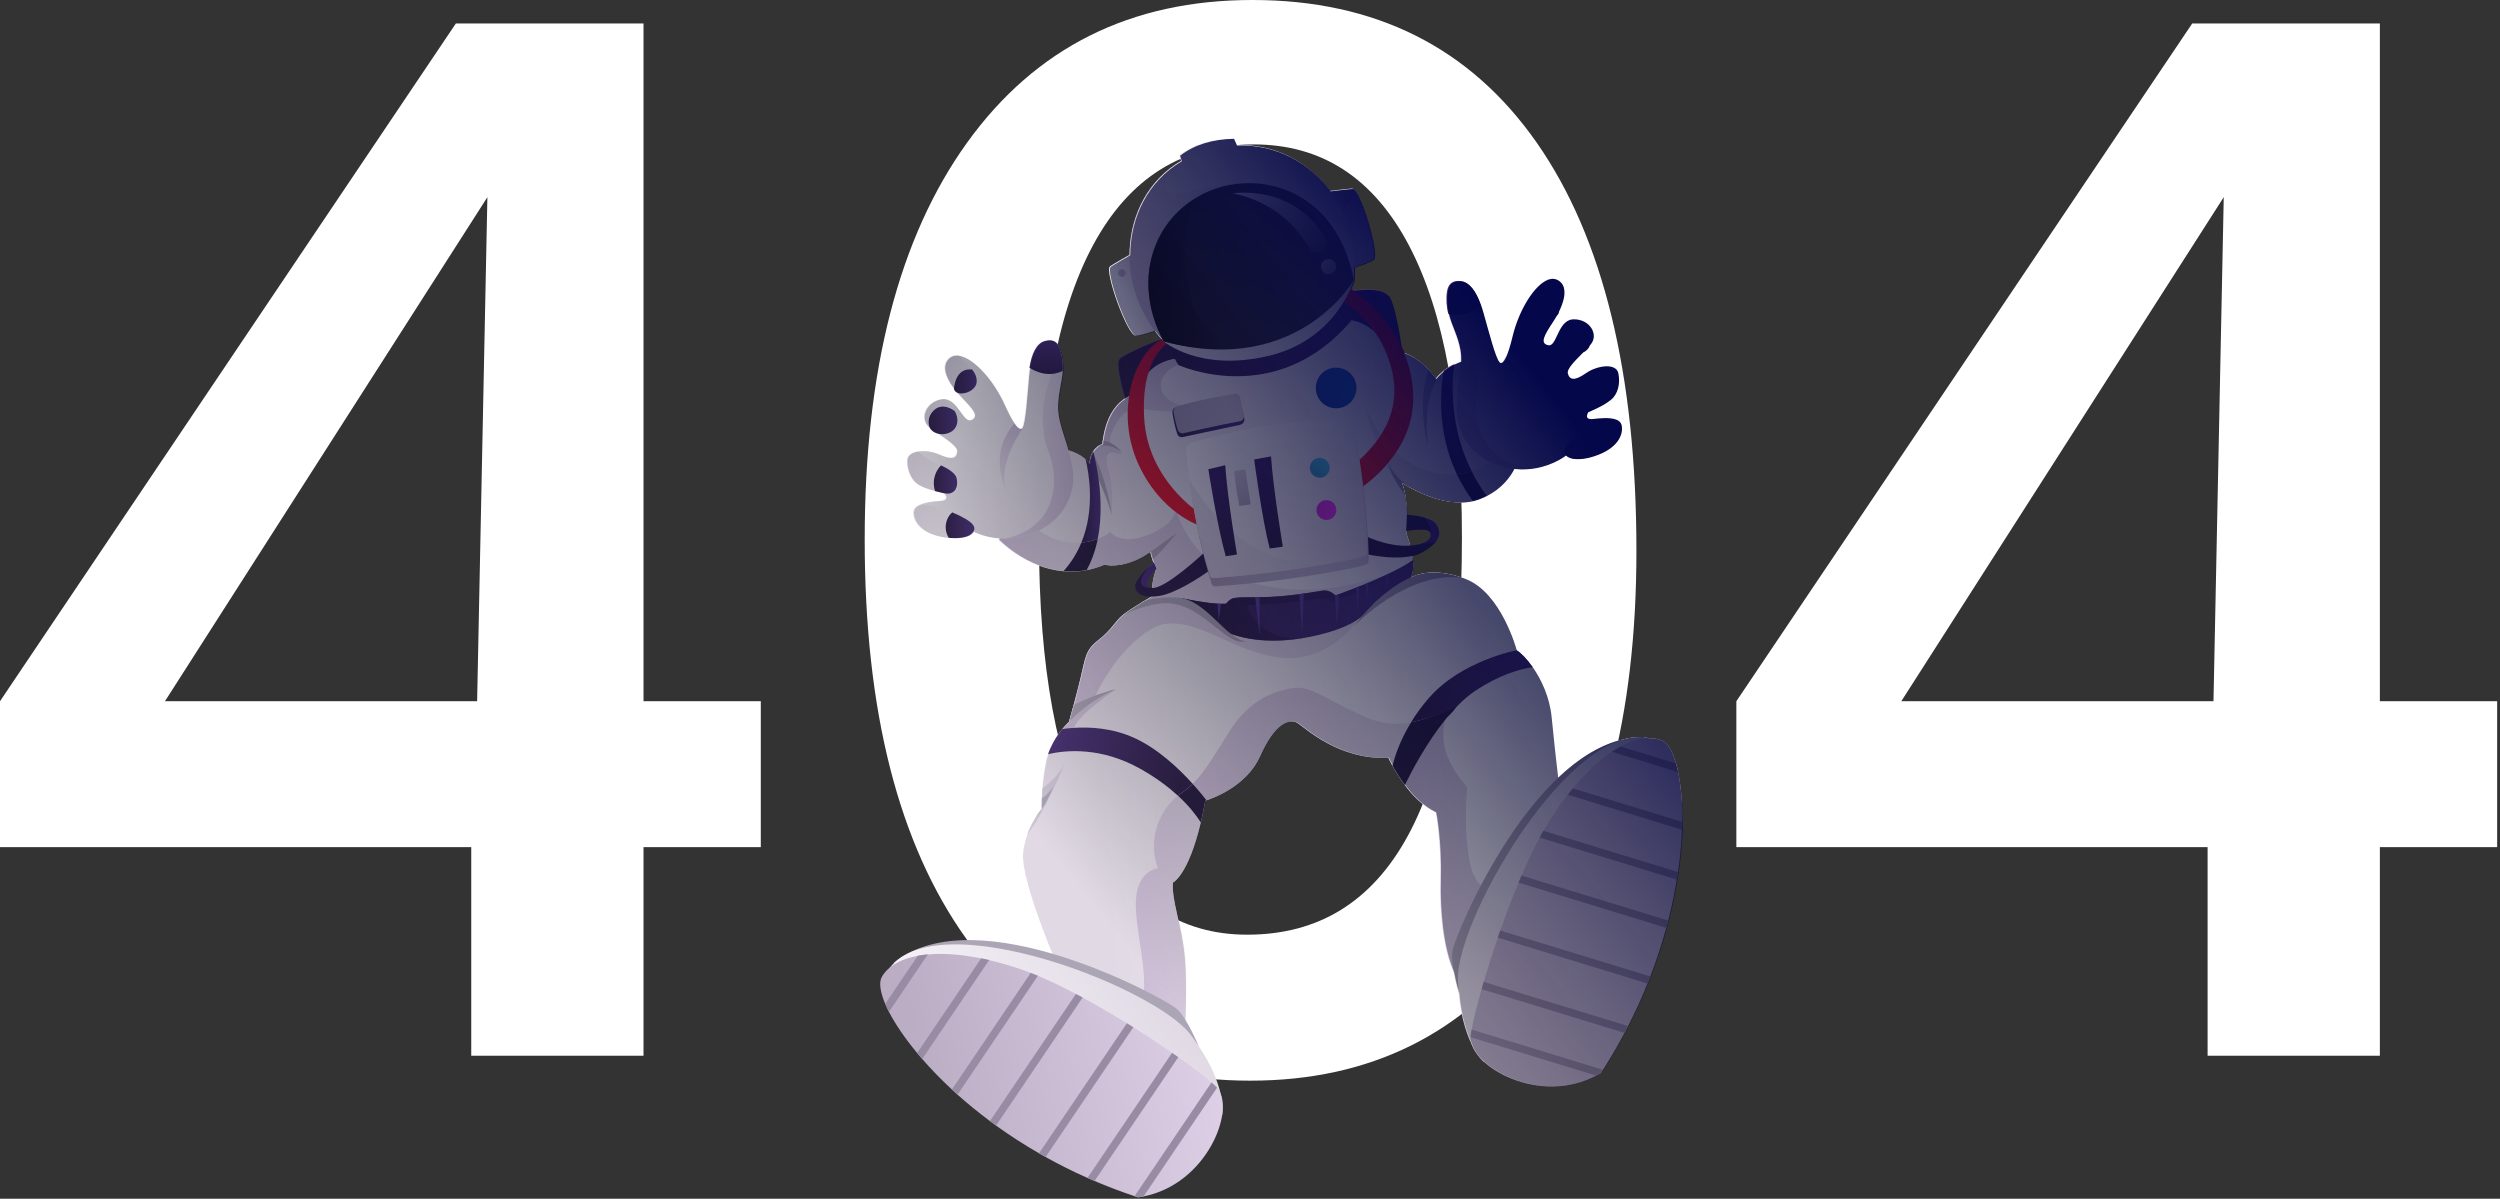 <svg width="853" height="409" viewBox="0 0 853 409" fill="none" xmlns="http://www.w3.org/2000/svg">
<rect x="0" y="0" width="853" height="409" fill="#333333" stroke="none"/>
<path d="M160.788 360.215V289.047H0V239.26L155.546 8H219.566V239.26H259.584V289.047H219.566V360.215H160.788ZM162.795 239.26L166.298 67.269L56.279 239.26H162.795Z" fill="white"/>
<path d="M753.234 360.215V289.047H592.445V239.26L747.991 8H812.011V239.26H852.029V289.047H812.011V360.215H753.234ZM755.241 239.26L758.743 67.269L648.724 239.26H755.241Z" fill="white"/>
<path d="M558.347 187.986C558.347 244.511 546.632 288.747 523.203 320.737C499.774 352.727 467.559 368.722 426.558 368.722C385.045 368.722 352.748 352.563 329.667 320.266C306.565 287.969 295.035 242.586 295.035 184.115C295.035 126.136 306.709 80.957 330.036 48.579C353.383 16.2 385.803 0 427.316 0C469.32 0 501.658 16.241 524.35 48.701C547.001 81.142 558.347 127.59 558.347 187.986ZM425.554 318.915C449.884 318.915 468.194 307.63 480.441 285.02C492.688 262.431 498.811 228.618 498.811 183.603C498.811 139.878 492.77 106.557 480.686 83.64C468.603 60.723 450.97 49.275 427.787 49.275C403.62 49.275 385.352 60.682 373.023 83.517C360.694 106.353 354.509 140.042 354.509 184.566C354.509 227.799 360.633 260.997 372.88 284.16C385.168 307.343 402.719 318.915 425.554 318.915Z" fill="white"/>
<g clip-path="url(#clip0_4306_12504)">
<path d="M385.445 141.606C385.445 141.606 379.956 124.915 381.738 122.519C383.52 120.123 407.748 109.596 438.693 103.022C469.638 96.448 471.092 98.947 473.488 100.728C475.884 102.51 478.793 121.413 478.731 125.304C478.649 129.195 385.445 141.606 385.445 141.606Z" fill="url(#paint0_linear_4306_12504)"/>
<path d="M532 268.152L529.849 272.883L514.837 305.958L500.461 337.641C493.313 332.623 491.101 314.314 491.449 300.388C491.797 286.441 489.872 277.184 489.872 277.184C485.592 275.136 482.029 271.45 479.346 267.886C477.502 265.429 476.069 263.053 475.106 261.292C474.185 259.633 473.714 258.547 473.714 258.547C456.941 259.366 445.513 248.492 442.809 246.73C440.106 244.969 435.027 246.607 429.989 257.974C425.442 268.193 413.912 272.33 411.659 273.047C411.413 273.129 411.27 273.17 411.27 273.17C410.779 275.914 410.267 278.392 409.734 280.625C405.454 298.709 400.231 301.125 400.231 301.125C399.658 306.982 403.16 315.502 404.225 326.418C405.29 337.354 404.184 354.271 404.184 354.271L389.09 344.891L359.558 326.561C359.558 326.561 348.376 300.142 349.072 291.336C349.257 288.919 349.83 286.666 350.567 284.659C351.428 282.325 352.492 280.338 353.414 278.863C353.414 278.863 353.414 278.863 353.414 278.843C354.54 277.041 355.462 275.996 355.462 275.996C355.462 275.996 355.421 274.583 355.483 272.392C355.503 271.409 355.564 270.262 355.646 269.013C355.851 266.227 356.22 262.93 356.937 259.715C357.121 258.895 357.346 258.097 357.613 257.339C358.084 255.946 358.677 254.636 359.333 253.448C359.968 252.26 360.664 251.195 361.34 250.253C361.34 250.232 361.381 250.212 361.422 250.15C361.442 250.13 361.463 250.11 361.463 250.089L361.483 250.069L361.504 250.048C361.524 250.007 361.545 249.987 361.565 249.946C361.627 249.864 361.667 249.802 361.729 249.72C361.79 249.659 361.831 249.577 361.893 249.516C362.098 249.249 362.282 249.004 362.466 248.778C363.716 247.242 364.678 246.341 364.74 246.259C364.74 246.259 365.395 243.945 366.296 240.627C366.992 238.067 367.832 234.913 368.59 231.739C370.372 224.489 370.187 221.909 374.795 218.366C379.342 214.884 380.468 211.935 383.131 209.805C383.131 209.805 383.131 209.805 383.151 209.805C383.192 209.764 383.233 209.743 383.274 209.702C384.83 208.515 387.657 206.712 389.848 205.381C389.848 205.381 389.848 205.381 389.869 205.361C391.568 204.316 392.879 203.538 392.879 203.538C392.859 198.357 394.497 194.035 394.497 194.035C394.005 193.339 393.555 192.11 393.207 190.984C392.777 189.612 392.49 188.362 392.49 188.362C391.732 188.874 391.015 189.325 390.299 189.735L390.278 189.755C382.455 194.199 376.925 192.663 376.925 192.663C374.816 193.544 372.747 194.158 370.74 194.547C367.975 195.08 365.333 195.162 362.835 194.916C349.789 193.728 340.737 184.123 340.737 184.123L347.557 174.477L362.589 153.178C365.292 153.69 367.218 154.488 368.59 155.328C368.59 155.328 368.59 155.328 368.61 155.328C369.081 155.615 369.491 155.922 369.839 156.188C369.839 156.188 369.839 156.188 369.86 156.188C370.064 156.352 370.228 156.516 370.392 156.659C371.191 157.397 371.539 158.031 371.662 158.257C371.682 158.318 371.703 158.359 371.703 158.359V158.339C371.744 157.847 371.826 157.376 371.908 156.946C372.112 155.902 372.42 155.062 372.788 154.386C372.87 154.243 372.952 154.099 373.034 153.976C373.464 153.26 373.956 152.768 374.427 152.42C375.328 151.724 376.106 151.601 376.106 151.601C376.147 151.171 376.208 150.741 376.27 150.331C378.42 134.643 388.517 134.254 388.517 134.254C390.626 122.458 402.587 122.294 402.587 122.294C402.587 122.294 405.126 122.888 409.12 123.441H409.14C415.53 124.342 425.606 125.141 435.027 123.297C445.41 121.27 451.841 115.658 454.913 112.259C456.367 110.62 457.084 109.494 457.084 109.494C466.955 107.2 474.615 119.631 474.615 119.631C480.288 119.652 484.814 123.42 487.415 126.226C488.971 127.926 489.852 129.278 489.852 129.278C489.913 129.196 489.975 129.114 490.036 129.032C490.692 128.213 491.408 127.496 492.146 126.861C492.146 126.861 492.146 126.861 492.146 126.84L492.166 126.82C492.187 126.799 492.207 126.779 492.207 126.779C492.33 126.677 492.473 126.554 492.596 126.451C493.805 125.489 495.054 124.751 496.262 124.178C499.334 122.683 501.976 122.294 501.976 122.294L515.309 149.86L518.196 155.82C518.196 155.82 516.599 164.401 507.28 169.173C506.461 169.603 505.56 169.992 504.618 170.34C503.942 170.586 503.246 170.791 502.549 170.954C495.054 172.695 486.841 169.357 482.151 166.92C482.151 166.92 482.09 166.899 481.967 166.838C481.926 166.817 481.885 166.797 481.865 166.776C481.783 166.735 481.68 166.674 481.557 166.613C479.55 165.527 478.322 164.708 478.322 164.708C478.813 165.978 479.161 167.35 479.428 168.702C479.468 168.968 479.53 169.234 479.571 169.5C480.595 175.644 479.796 181.747 479.796 181.747C481.23 185.782 481.885 188.833 482.09 191.107C482.459 194.998 481.578 196.636 481.271 197.066C481.23 197.128 481.189 197.169 481.189 197.189C481.23 197.169 481.476 197.005 481.947 196.8C481.947 196.8 481.967 196.8 481.967 196.78C482.541 196.513 483.421 196.165 484.589 195.879C484.752 195.838 484.937 195.797 485.121 195.756C485.141 195.756 485.162 195.756 485.182 195.735C485.838 195.612 486.555 195.489 487.353 195.428C490.241 195.182 494.091 195.469 498.884 197.128C499.006 197.169 499.129 197.21 499.252 197.251C499.477 197.333 499.723 197.415 499.949 197.517C512.237 202.186 517.479 221.888 517.479 221.888C518.852 222.728 520.92 224.755 522.927 227.643C525.856 231.841 528.723 237.863 529.378 244.703C530.525 256.274 532 268.152 532 268.152Z" fill="url(#paint1_linear_4306_12504)"/>
<path d="M362.855 194.875C349.81 193.687 340.757 184.082 340.757 184.082L347.577 174.436C349.891 177.405 354.93 182.771 362.159 184.573C364.658 185.188 366.951 185.331 368.958 185.167C367.566 188.526 365.6 191.823 362.855 194.875Z" fill="url(#paint2_linear_4306_12504)"/>
<path d="M473.632 195.735L463.371 211.279C463.371 211.279 454.339 225.861 437.403 224.427C420.466 222.994 405.167 207.531 393.022 214.515C380.878 221.499 373.853 237.187 373.853 237.187L380.837 235.098C380.837 235.098 368.569 243.208 366.378 248.328C365.866 249.515 365.886 250.539 366.726 251.277L359.333 253.448C359.968 252.26 360.664 251.195 361.34 250.253C361.34 250.232 361.381 250.212 361.422 250.15C361.442 250.13 361.463 250.109 361.463 250.089L361.483 250.068L361.504 250.048C361.524 250.007 361.545 249.987 361.565 249.946C361.627 249.864 361.667 249.802 361.729 249.72C361.79 249.659 361.831 249.577 361.893 249.515C362.098 249.249 362.282 249.003 362.466 248.778C363.715 247.242 364.678 246.341 364.739 246.259C364.739 246.259 365.395 243.945 366.296 240.627C366.992 238.067 367.832 234.913 368.59 231.739C370.371 224.489 370.187 221.908 374.795 218.365C379.342 214.884 380.468 211.935 383.131 209.805C383.131 209.805 383.131 209.805 383.151 209.805C383.192 209.764 383.233 209.743 383.274 209.702C384.83 208.514 387.657 206.712 389.848 205.381C389.848 205.381 389.848 205.381 389.868 205.361C391.568 204.316 392.879 203.538 392.879 203.538C392.859 198.356 394.497 194.035 394.497 194.035C394.005 193.339 393.555 192.11 393.207 190.984C392.777 189.611 392.49 188.362 392.49 188.362C391.732 188.874 391.015 189.325 390.299 189.734L390.278 189.755C382.455 194.199 376.925 192.663 376.925 192.663C374.816 193.544 372.747 194.158 370.74 194.547C372.03 192.233 373.546 188.751 374.508 183.939C377.232 182.874 378.748 181.542 378.748 181.542C378.748 181.542 380.878 184.307 386.039 183.959C391.2 183.611 401.235 179.044 401.194 173.535C401.194 173.535 405.228 191.987 425.872 198.397C446.414 204.705 465.112 198.909 473.632 195.735Z" fill="url(#paint3_linear_4306_12504)"/>
<path d="M400.211 301.105C399.637 306.962 403.14 315.482 404.205 326.397C405.269 337.334 404.164 354.25 404.164 354.25L389.07 344.87C392.572 335.286 388.025 320.786 387.554 310.054C386.981 296.824 395.029 296.271 395.029 296.271C391.261 284.884 396.484 275.914 401.911 271.49C405.618 274.911 408.096 278.085 409.714 280.604C405.433 298.688 400.211 301.105 400.211 301.105Z" fill="url(#paint4_linear_4306_12504)"/>
<path d="M481.455 246.464C477.543 252.874 475.803 258.445 475.106 261.292C474.185 259.633 473.714 258.547 473.714 258.547C456.94 259.367 445.513 248.492 442.809 246.73C440.106 244.969 435.027 246.608 429.989 257.974C425.442 268.193 413.912 272.33 411.659 273.047C410.697 271.818 409.079 269.811 406.969 267.456C410.922 263.544 414.24 257.933 419.687 249.27C426.692 238.108 435.6 235.856 440.065 234.934C447.09 233.48 450.305 237.801 466.32 244.805C471.85 247.222 477.031 247.345 481.455 246.464Z" fill="url(#paint5_linear_4306_12504)"/>
<path d="M514.838 305.958L500.461 337.641C493.313 332.623 491.101 314.314 491.449 300.388C491.797 286.441 489.872 277.184 489.872 277.184C485.592 275.136 482.029 271.45 479.346 267.886C481.558 263.319 486.575 253.734 493.047 245.665C490.753 255.004 495.279 262.254 500.624 268.685C500.624 268.685 499.007 283.041 501.812 295.473C503.615 303.542 510.352 305.549 514.838 305.958Z" fill="url(#paint6_linear_4306_12504)"/>
<path d="M532 268.152L529.849 272.883C525.794 268.357 522.272 258.793 520.429 245.624C517.91 227.663 506.83 225.185 506.83 225.185C511.213 210.808 501.198 199.278 499.293 197.23C499.518 197.312 499.764 197.394 499.99 197.496C512.278 202.166 517.52 221.867 517.52 221.867C518.893 222.707 520.961 224.735 522.968 227.622C525.897 231.821 528.764 237.842 529.419 244.682C530.525 256.274 532 268.152 532 268.152Z" fill="url(#paint7_linear_4306_12504)"/>
<path d="M396.156 132.39C397.241 138.801 407.932 139.026 407.932 139.026C401.276 141.094 395.726 140.5 388.865 139.354C381.984 138.207 377.314 150.495 379.178 151.293C381.042 152.092 382.823 155.307 382.823 155.307C377.478 152.768 376.679 155.41 378.359 161.124C380.038 166.838 379.342 175.624 379.342 175.624C378.297 169.684 374.386 161.656 371.887 156.925C372.092 155.881 372.399 155.041 372.768 154.365C372.85 154.222 372.932 154.079 373.013 153.956C373.444 153.239 373.935 152.747 374.406 152.399C375.307 151.703 376.085 151.58 376.085 151.58C376.126 151.15 376.188 150.72 376.249 150.31C378.4 134.623 388.496 134.234 388.496 134.234C390.606 122.437 402.566 122.273 402.566 122.273C402.566 122.273 405.106 122.867 409.099 123.42C404.204 122.765 395.07 126.001 396.156 132.39Z" fill="url(#paint8_linear_4306_12504)"/>
<path d="M490.016 128.991L489.77 130.199C482.336 122.621 472.628 123.932 472.628 123.932C471.399 129.523 461.753 130.506 461.753 130.506C461.753 130.506 469.249 126.431 468.266 121.638C467.283 116.846 455.015 112.504 455.015 112.504C454.974 112.402 454.933 112.3 454.913 112.197C456.367 110.559 457.084 109.432 457.084 109.432C466.955 107.139 474.615 119.57 474.615 119.57C480.288 119.59 484.814 123.359 487.415 126.164C488.971 127.864 489.852 129.216 489.852 129.216C489.893 129.155 489.954 129.073 490.016 128.991Z" fill="url(#paint9_linear_4306_12504)"/>
<path d="M363.429 260.247C363.204 260.8 355.872 278.454 350.547 284.639C351.407 282.304 352.472 280.317 353.394 278.843C353.394 278.843 353.394 278.843 353.394 278.822C354.52 277.02 355.442 275.976 355.442 275.976C355.442 275.976 355.401 274.563 355.462 272.371C355.483 271.388 355.544 270.241 355.626 268.992C357.879 267.374 361.545 264.241 363.429 260.247Z" fill="#CEC4D6"/>
<path d="M497.061 161.779C498.494 164.831 500.297 167.923 502.529 170.934C495.033 172.674 486.821 169.336 482.131 166.899C482.131 166.899 482.069 166.879 481.947 166.817C481.906 166.797 481.865 166.776 481.844 166.756C481.762 166.715 481.66 166.653 481.537 166.592C479.53 165.506 478.301 164.687 478.301 164.687C478.793 165.957 479.141 167.329 479.407 168.681C479.448 168.947 479.509 169.213 479.55 169.48C469.925 156.106 465.665 138.596 465.46 137.736C465.767 138.575 471.911 155.86 486.759 160.53C490.61 161.718 494.03 162.045 497.061 161.779Z" fill="#E5DFE9"/>
<path d="M518.176 155.799C518.176 155.799 516.578 164.38 507.26 169.152C505.806 167.247 503.963 164.462 502.119 160.714C509.39 158.236 513.67 152.461 515.288 149.839L518.176 155.799Z" fill="#E5DFE9"/>
<path d="M484.589 195.858C484.589 195.878 470.846 203.599 468.635 206.057C466.423 208.535 464.477 212.303 453.95 215.539C451.411 216.317 448.359 217.075 445.021 217.649C435.826 219.205 424.377 219.287 414.997 213.983C414.997 213.983 411.311 207.593 402.996 204.05C403.447 204.152 410.246 205.647 415.407 205.975C415.817 205.995 416.206 206.016 416.574 206.016C417.209 206.036 417.783 206.016 418.315 205.995C418.315 205.995 419.257 204.726 420.466 204.234C421.592 203.763 424.459 203.804 428.248 203.784C428.74 203.784 429.231 203.763 429.743 203.763C431.934 203.722 434.372 203.661 436.911 203.435C439.164 203.251 441.355 202.985 443.342 202.719C443.854 202.657 444.366 202.575 444.837 202.514C448.38 202.002 451.022 201.51 451.657 201.469C453.377 201.346 454.79 202.37 455.364 202.882C455.548 203.046 455.65 203.149 455.65 203.149C455.65 203.149 455.998 203.026 456.633 202.801C457.821 202.37 459.972 201.572 462.593 200.548C462.962 200.404 463.33 200.261 463.719 200.097C464.477 199.79 465.255 199.483 466.075 199.155C466.341 199.053 466.628 198.93 466.894 198.807C468.88 197.967 470.969 197.066 472.976 196.124C473.181 196.022 473.406 195.919 473.611 195.817C476.888 194.26 479.919 192.642 482.069 191.106C482.11 191.577 482.151 192.028 482.151 192.438C482.233 195.387 481.517 196.677 481.25 197.066C481.209 197.128 481.168 197.169 481.168 197.189C481.209 197.169 481.455 197.005 481.926 196.8C481.926 196.8 481.947 196.8 481.947 196.779C482.541 196.472 483.421 196.145 484.589 195.858Z" fill="url(#paint10_linear_4306_12504)"/>
<path d="M482.192 192.417C478.813 194.486 466.587 201.715 456.777 204.173L456.613 208.494C456.633 208.043 456.49 203.108 446.414 204.726C435.846 206.425 425.483 206.466 425.483 206.466C425.483 206.466 428.33 218.98 445.021 217.649C435.826 219.205 424.377 219.287 414.997 213.983C414.997 213.983 411.311 207.593 402.996 204.05C403.447 204.152 410.246 205.647 415.407 205.975C415.817 205.995 416.206 206.016 416.574 206.016C417.209 206.036 417.783 206.016 418.315 205.995C418.315 205.995 419.257 204.726 420.466 204.234C421.592 203.763 424.459 203.804 428.248 203.784C428.74 203.784 429.231 203.763 429.743 203.763C431.934 203.722 434.372 203.661 436.911 203.435C439.164 203.251 441.355 202.985 443.342 202.719C443.854 202.657 444.366 202.575 444.837 202.514C448.38 202.002 451.022 201.51 451.657 201.469C453.377 201.346 454.79 202.37 455.364 202.882C455.548 203.046 455.65 203.149 455.65 203.149C455.65 203.149 455.998 203.026 456.633 202.801C457.821 202.37 459.972 201.572 462.593 200.548C462.962 200.404 463.33 200.261 463.719 200.097C464.477 199.79 465.255 199.483 466.075 199.155C466.341 199.053 466.628 198.93 466.894 198.807C468.88 197.967 470.969 197.066 472.976 196.124C473.181 196.022 473.406 195.919 473.611 195.817C476.888 194.26 479.919 192.642 482.069 191.106C482.151 191.557 482.172 192.008 482.192 192.417Z" fill="url(#paint11_linear_4306_12504)"/>
<path d="M429.763 203.743L429.784 217.178L428.268 203.763C428.739 203.743 429.251 203.743 429.763 203.743Z" fill="#5C479E"/>
<path d="M444.857 202.493L444.263 216.195L443.342 202.698C443.874 202.637 444.386 202.555 444.857 202.493Z" fill="#5C479E"/>
<path d="M416.595 206.016L415.817 211.669L415.427 205.975C415.817 205.975 416.206 205.996 416.595 206.016Z" fill="#5C479E"/>
<path d="M456.019 212.795C455.978 208.904 455.609 204.869 455.405 202.841C455.589 203.005 455.691 203.108 455.691 203.108C455.691 203.108 456.039 202.985 456.674 202.76C457.022 208.31 456.019 212.795 456.019 212.795Z" fill="#5C479E"/>
<path d="M463.76 200.056L463.187 208.412L462.654 200.486C463.003 200.363 463.371 200.22 463.76 200.056Z" fill="#5C479E"/>
<path d="M466.914 198.766L466.484 204.951L466.095 199.094C466.382 199.012 466.648 198.889 466.914 198.766Z" fill="#5C479E"/>
<path d="M473.652 195.796L473.324 200.609L473.017 196.083C473.222 196.001 473.447 195.899 473.652 195.796Z" fill="#5C479E"/>
<path d="M425.033 218.795C418.049 220.884 409.816 204.623 396.32 205.873C391.671 206.303 386.53 208.269 383.172 209.784C383.212 209.743 383.253 209.723 383.294 209.682C384.851 208.494 387.677 206.692 389.869 205.361C389.869 205.361 389.868 205.361 389.889 205.34C390.237 205.176 394.067 203.497 401.665 203.886C411.434 204.398 418.172 217.976 425.033 218.795Z" fill="#ACA5B5"/>
<path d="M498.904 197.107C479.899 194.711 461.917 213.696 461.917 213.696C469.74 203.579 476.642 199.053 481.291 197.046C481.516 196.943 481.742 196.861 481.947 196.779C481.947 196.779 481.967 196.78 481.967 196.759C483.216 196.247 484.281 195.94 485.121 195.756C485.141 195.756 485.162 195.755 485.182 195.735C486.514 195.428 487.292 195.428 487.353 195.428C490.261 195.162 494.112 195.448 498.904 197.107Z" fill="#ACA5B5"/>
<path d="M380.816 235.098C369.02 240.156 362.2 249.045 361.401 250.13C363.183 247.672 364.76 246.218 364.76 246.218C364.76 246.218 365.415 243.904 366.316 240.586C372.665 237.207 380.509 235.159 380.816 235.098Z" fill="#ACA5B5"/>
<path d="M359.456 268.275C356.793 275.034 353.598 278.618 353.414 278.843C354.54 277.041 355.462 275.996 355.462 275.996C355.462 275.996 355.421 274.583 355.483 272.392C357.899 270.876 359.394 268.378 359.456 268.275Z" fill="#ACA5B5"/>
<path d="M492.125 126.82C491.388 127.496 485.305 133.64 487.169 152.072C487.169 152.072 483.278 138.268 487.394 126.185C488.951 127.885 489.831 129.237 489.831 129.237C490.528 128.315 491.306 127.516 492.125 126.82Z" fill="#C0B8CC"/>
<path d="M492.166 126.799L492.146 126.82C492.146 126.82 492.146 126.799 492.166 126.799Z" fill="#ACA5B5"/>
<path d="M371.662 158.236C370.945 157.274 370.351 156.598 369.859 156.168C371.027 157.11 371.518 157.949 371.662 158.236Z" fill="#ACA5B5"/>
<path d="M379.362 175.624C376.413 166.121 373.689 161.021 371.723 158.318C371.887 156.598 372.276 155.328 372.788 154.365C377.765 163.541 379.362 175.624 379.362 175.624Z" fill="#ACA5B5"/>
<path d="M382.762 154.345C378.625 150.741 374.406 152.379 374.406 152.379C375.307 151.683 376.085 151.56 376.085 151.56C376.126 151.13 376.188 150.7 376.249 150.29C380.775 151.171 382.762 154.345 382.762 154.345Z" fill="#ACA5B5"/>
<path d="M401.46 181.891C401.296 182.095 397.303 187.256 393.227 190.943C392.797 189.571 392.51 188.321 392.51 188.321C391.773 188.833 401.46 181.891 401.46 181.891Z" fill="#ACA5B5"/>
<path d="M478.322 164.667C478.813 165.937 479.161 167.309 479.428 168.66C475.352 164.114 473.652 158.257 473.591 158.031C476.192 163.131 480.083 165.732 481.558 166.571C479.53 165.486 478.322 164.667 478.322 164.667Z" fill="#ACA5B5"/>
<path d="M410.86 189.1L413.932 193.667C409.017 197.558 400.313 202.698 395.5 203.333C390.688 203.989 387.718 203.21 387.206 200.343C386.817 198.152 390.688 194.404 392.572 192.725C393.166 192.192 393.555 191.885 393.555 191.885L394.538 194.015C394.538 194.015 388.865 199.872 392.674 200.568C392.797 200.589 392.92 200.609 393.063 200.63C397.651 200.998 410.697 188.71 410.697 188.71" fill="#34254C"/>
<path d="M392.674 200.568C392.674 200.568 389.172 200.855 389.315 198.254C389.397 196.82 391.056 194.527 392.551 192.724C393.145 192.192 393.534 191.885 393.534 191.885L394.517 194.015C394.538 194.015 388.844 199.872 392.674 200.568Z" fill="#51347F"/>
<path d="M490.057 184.451C489.197 185.741 487.62 187.072 485.121 188.485C478.936 191.967 466.382 189.12 466.382 189.12L464.948 182.423C464.948 182.423 473.017 186.724 481.066 186.171C482.868 186.048 484.302 185.741 485.367 185.352C488.132 184.328 488.644 182.607 487.865 181.501C486.78 179.965 479.858 181.174 479.858 181.174L480.021 175.562C480.021 175.562 483.237 175.726 486.084 176.545C487.742 177.037 489.278 177.733 489.954 178.757C491.081 180.477 491.47 182.382 490.057 184.451Z" fill="#34254C"/>
<path d="M490.057 184.451C488.172 185.843 485.387 185.352 485.387 185.352C490.651 183.775 487.476 178.491 486.104 176.545C487.763 177.037 489.299 177.733 489.975 178.757C491.081 180.478 491.47 182.382 490.057 184.451Z" fill="#51347F"/>
<path d="M398.798 116.928C398.798 116.928 389.254 121.208 390.381 142.487C391.507 163.766 409.099 174.886 409.099 174.886L409.406 179.392C409.406 179.392 395.849 175.132 388.189 157.847C380.53 140.562 386.51 119.119 398.532 114.737L398.798 116.928Z" fill="url(#paint12_linear_4306_12504)"/>
<path d="M456.613 102.367C456.613 102.367 468.88 107.036 474.226 123.83C479.571 140.623 470.007 152.277 460.484 159.731L463.576 166.961C463.576 166.961 480.37 156.762 482.049 138.842C483.749 120.922 471.277 104.292 458.825 97.37L456.613 102.367Z" fill="url(#paint13_linear_4306_12504)"/>
<path d="M466.914 191.987C466.853 192.95 458.395 194.424 455.118 195.018C441.929 197.435 428.392 199.114 414.568 200.077C414.076 200.118 413.605 199.811 413.462 199.319C410.062 188.588 407.707 177.569 406.273 166.285C405.843 162.947 405.495 159.608 405.229 156.229C405.147 155.164 405.823 154.202 406.847 153.915C424.726 148.877 442.461 145.989 460.054 146.01C461.098 146.01 461.999 146.747 462.224 147.75C465.133 160.673 467.385 184.84 466.914 191.987Z" fill="url(#paint14_linear_4306_12504)"/>
<path d="M466.382 189.1C466.32 190.062 457.862 191.537 454.585 192.131C441.396 194.547 427.859 196.227 414.035 197.189C413.543 197.23 413.072 196.923 412.929 196.431C409.529 185.7 407.174 174.682 405.741 163.397C405.31 160.059 404.962 156.721 404.696 153.341C404.614 152.277 405.29 151.314 406.314 151.027C424.193 145.989 441.929 143.101 459.521 143.122C460.565 143.122 461.467 143.859 461.692 144.863C464.62 157.786 466.873 181.952 466.382 189.1Z" fill="url(#paint15_linear_4306_12504)"/>
<path d="M454.606 192.151C441.581 194.547 428.248 196.206 414.608 197.169C413.789 197.23 413.031 196.718 412.786 195.92C409.488 185.352 407.174 174.497 405.761 163.418C412.786 175.583 428.248 194.916 454.606 192.151Z" fill="url(#paint16_linear_4306_12504)"/>
<path d="M412.294 160.1C412.294 160.1 415.202 179.003 418.213 189.796L422.063 189.202C422.063 189.202 418.827 170.319 418.049 158.728L412.294 160.1Z" fill="url(#paint17_linear_4306_12504)"/>
<path d="M427.92 156.762C427.92 156.762 430.624 177.303 433.225 187.154L437.71 186.519C437.71 186.519 434.454 167.309 433.675 155.717L427.92 156.762Z" fill="url(#paint18_linear_4306_12504)"/>
<path d="M421.08 160.796C421.08 160.796 421.879 167.862 422.862 172.654L426.712 172.06L424.93 160.202C424.93 160.202 422.678 160.366 421.08 160.796Z" fill="url(#paint19_linear_4306_12504)"/>
<path d="M453.684 159.383C453.807 161.247 452.394 162.865 450.53 162.988C448.667 163.11 447.049 161.697 446.926 159.834C446.803 157.97 448.216 156.352 450.08 156.229C451.923 156.106 453.541 157.519 453.684 159.383Z" fill="url(#paint20_linear_4306_12504)"/>
<path d="M455.957 173.801C456.08 175.665 454.667 177.283 452.804 177.406C450.94 177.528 449.322 176.115 449.199 174.252C449.076 172.388 450.489 170.77 452.353 170.647C454.217 170.524 455.835 171.917 455.957 173.801Z" fill="url(#paint21_linear_4306_12504)"/>
<path d="M462.818 131.899C463.085 135.729 460.197 139.047 456.367 139.292C452.537 139.559 449.22 136.671 448.974 132.841C448.708 129.011 451.595 125.694 455.425 125.448C459.255 125.202 462.552 128.069 462.818 131.899Z" fill="url(#paint22_linear_4306_12504)"/>
<path d="M403.59 149.123C406.765 148.385 414.465 146.829 422.882 145.006C424.685 144.617 424.705 143.163 424.521 142.262L422.923 136.957C422.739 136.097 421.92 135.524 421.06 135.667C417.25 136.302 407.399 136.937 401.317 138.985C400.559 139.251 399.719 139.415 400.19 141.914C400.457 143.388 400.928 145.805 401.685 148.058C401.931 148.856 402.75 149.327 403.59 149.123Z" fill="url(#paint23_linear_4306_12504)"/>
<path d="M398.798 116.928C398.798 116.928 400.313 122.069 402.095 124.547C402.095 124.547 435.191 139.763 460.955 109.535C460.955 109.535 459.173 102.531 457.022 99.438C457.043 99.438 441.56 124.956 398.798 116.928Z" fill="url(#paint24_linear_4306_12504)"/>
<path d="M386.223 86.454C386.223 86.454 379.69 90.161 378.748 90.857C376.72 92.373 384.585 114.43 387.493 114.532C389.234 114.593 395.111 112.484 395.111 112.484L386.223 86.454Z" fill="url(#paint25_linear_4306_12504)"/>
<path d="M384.093 93.069C384.134 93.786 383.602 94.4 382.885 94.441C382.168 94.482 381.554 93.95 381.513 93.233C381.472 92.516 382.004 91.902 382.721 91.861C383.417 91.82 384.032 92.352 384.093 93.069Z" fill="#C8B8D3"/>
<path d="M452.701 65.278C452.701 65.278 460.156 64.335 461.323 64.335C463.863 64.335 470.744 86.741 468.471 88.543C467.119 89.628 461.139 91.451 461.139 91.451L452.701 65.278Z" fill="url(#paint26_linear_4306_12504)"/>
<path d="M458.354 69.292C458.743 69.886 459.542 70.07 460.135 69.681C460.729 69.292 460.914 68.493 460.525 67.899C460.135 67.305 459.337 67.121 458.743 67.51C458.149 67.899 457.985 68.698 458.354 69.292Z" fill="#C8B8D3"/>
<path d="M403.201 55.631L402.402 52.989C407.277 49.201 413.462 47.358 420.793 47.214L422.329 50.675L403.201 55.631Z" fill="url(#paint27_linear_4306_12504)"/>
<path d="M461.958 95.526L445.779 100.749L397.037 116.457C378.175 96.059 382.68 62.738 407.563 52.621C408.71 52.15 409.857 51.74 411.004 51.372C411.004 51.372 411.004 51.372 411.024 51.372C438.427 42.749 464.17 64.315 461.958 95.526Z" fill="url(#paint28_linear_4306_12504)"/>
<path d="M445.758 100.749L397.016 116.457C378.154 96.059 382.66 62.738 407.543 52.621C408.69 52.15 409.837 51.74 410.983 51.372C394.313 58.294 392.818 69.476 407.727 64.909C422.637 60.321 433.327 63.23 433.327 63.23L445.758 100.749Z" fill="url(#paint29_linear_4306_12504)"/>
<path d="M461.958 95.526C461.958 95.526 456.224 115.986 432.651 121.475C409.079 126.963 397.016 116.457 397.016 116.457L461.958 95.526Z" fill="url(#paint30_linear_4306_12504)"/>
<path d="M461.958 95.526C461.958 95.526 457.555 103.227 447.888 109.862C437.444 117.03 420.834 122.929 397.037 116.477C386.674 97.021 392.674 77.32 407.297 67.96C408.403 67.264 409.55 66.609 410.738 66.015C428.801 57.188 455.937 64.212 461.958 95.526Z" fill="url(#paint31_linear_4306_12504)"/>
<path d="M447.868 109.863C437.423 117.031 420.814 122.929 397.016 116.478C386.653 97.022 392.654 77.32 407.277 67.96C405.413 72.548 402.955 81.784 404.983 95.875C408.055 117.01 422.698 123.338 447.868 109.863Z" fill="url(#paint32_linear_4306_12504)"/>
<path d="M420.752 65.974C420.752 65.974 440.925 62.533 452.189 81.088C453.09 82.562 452.701 84.488 451.288 85.491C449.691 86.618 447.479 86.126 446.516 84.426C443.547 79.183 436.01 69.148 420.752 65.974Z" fill="url(#paint33_linear_4306_12504)"/>
<path d="M455.548 89.71C456.265 90.939 455.835 92.536 454.585 93.233C453.357 93.949 451.759 93.519 451.063 92.27C450.346 91.041 450.776 89.444 452.025 88.748C453.254 88.051 454.831 88.481 455.548 89.71Z" fill="url(#paint34_linear_4306_12504)"/>
<path d="M497.245 240.586C496.139 242.716 494.542 243.679 493.047 245.665C486.575 253.735 481.558 263.319 479.346 267.886C477.502 265.429 476.069 263.053 475.106 261.292C475.803 258.445 477.523 252.874 481.455 246.464C489.668 244.826 497.081 240.73 497.245 240.586Z" fill="#2D2244"/>
<path d="M522.968 227.623C518.626 228.278 511.561 230.203 503.246 235.794C499.621 238.231 496.16 241.754 493.047 245.645C494.255 244.007 495.545 243.372 496.651 241.262C496.487 241.426 489.668 244.826 481.455 246.444C483.073 243.781 485.08 240.976 487.538 238.149C498.638 225.411 517.5 221.868 517.5 221.868C518.872 222.707 520.94 224.735 522.968 227.623Z" fill="url(#paint35_linear_4306_12504)"/>
<path d="M411.639 273.027C411.393 273.109 411.25 273.149 411.25 273.149C410.758 275.894 410.246 278.372 409.714 280.604C408.096 278.085 405.618 274.89 401.911 271.491C402.361 271.122 402.832 270.774 403.303 270.467C404.614 269.586 405.802 268.582 406.949 267.456C409.079 269.791 410.697 271.798 411.639 273.027Z" fill="#2D2244"/>
<path d="M406.949 267.456C405.802 268.582 404.614 269.586 403.303 270.467C402.853 270.774 402.382 271.122 401.911 271.491C398.675 268.521 394.497 265.367 389.152 262.357C375.676 254.779 363.716 255.905 357.592 257.318C358.063 255.926 358.657 254.615 359.312 253.427C359.947 252.239 360.644 251.174 361.319 250.232C361.319 250.212 361.36 250.191 361.401 250.13C361.422 250.11 361.442 250.089 361.442 250.069L361.463 250.048L361.483 250.028C361.504 249.987 361.524 249.966 361.545 249.925C361.606 249.843 361.647 249.782 361.709 249.7C361.77 249.638 361.811 249.557 361.872 249.495C362.077 249.229 362.261 248.983 362.446 248.758C363.572 248.594 364.883 248.451 366.337 248.348C371.928 247.98 379.649 248.389 387.124 251.83C395.132 255.496 402.279 262.275 406.949 267.456Z" fill="url(#paint36_linear_4306_12504)"/>
<path d="M507.26 169.132C506.441 169.562 505.54 169.951 504.598 170.299C503.922 170.545 503.225 170.75 502.529 170.913C500.297 167.882 498.495 164.81 497.061 161.759C498.884 161.595 500.563 161.226 502.119 160.694C503.963 164.462 505.806 167.227 507.26 169.132Z" fill="#2D2244"/>
<path d="M502.119 160.714C500.563 161.247 498.884 161.615 497.061 161.779C490.282 147.361 491.408 133.271 492.596 126.451C493.805 125.489 495.054 124.751 496.262 124.178C494.992 131.244 495.443 144.105 499.682 155.144C500.461 157.171 501.3 159.035 502.119 160.714Z" fill="url(#paint37_linear_4306_12504)"/>
<path d="M374.549 183.877C373.587 188.69 372.071 192.172 370.781 194.486C368.016 195.018 365.374 195.1 362.876 194.854C365.62 191.803 367.586 188.506 368.958 185.147C371.15 184.983 373.034 184.471 374.549 183.877Z" fill="#2D2244"/>
<path d="M374.55 183.877C373.034 184.471 371.17 184.983 368.958 185.147C373.71 173.596 371.539 161.37 370.392 156.618C371.191 157.356 371.539 157.991 371.662 158.216C371.682 158.277 371.703 158.318 371.703 158.318V158.298C371.867 156.577 372.256 155.308 372.768 154.345C372.85 154.202 372.932 154.058 373.014 153.936C376.208 167.063 375.942 176.894 374.55 183.877Z" fill="url(#paint38_linear_4306_12504)"/>
<path d="M403.815 147.812C406.99 147.075 415.038 145.252 423.108 143.695C424.009 143.532 424.582 142.651 424.398 141.75L423.128 135.667C422.944 134.807 422.125 134.234 421.264 134.377C417.455 135.012 407.563 136.732 401.481 138.76C400.723 139.026 400.252 139.804 400.395 140.603C400.641 142.077 401.133 144.494 401.89 146.726C402.157 147.546 402.996 148.017 403.815 147.812Z" fill="url(#paint39_linear_4306_12504)"/>
<path d="M352.288 181.993C348.99 183.283 345.837 183.754 343.072 183.775C336.621 183.816 332.176 181.419 332.176 181.419C332.176 181.419 331.91 181.993 330.907 182.546C330.907 182.546 330.886 182.546 330.886 182.566C329.616 183.283 327.159 183.959 322.592 183.365C314.42 182.3 311.533 177.958 311.635 174.723C311.676 173.801 312.208 173.105 313.028 172.572C315.076 171.261 318.823 170.995 320.421 170.893C322.674 170.729 323.268 170.053 322.203 168.497C322.141 168.415 322.08 168.353 322.018 168.271C320.646 166.94 316.141 166.879 313.581 165.507C310.898 164.073 309.362 160.612 309.444 157.048C309.485 155.287 311.062 154.283 313.191 153.976C315.383 153.649 318.107 154.017 320.318 155.021C324.66 156.987 326.237 156.229 326.401 153.956C326.524 152.338 323.186 150.147 320.134 148.037C318.885 147.177 317.677 146.337 316.775 145.538C313.683 142.835 315.567 137.203 320.994 136.179C321.568 136.077 322.1 136.077 322.592 136.179C326.831 136.998 328.654 144.289 331.173 143.265C333.999 142.098 331.89 139.661 328.06 135.708C327.568 135.196 327.036 134.623 326.544 134.029C323.206 130.076 320.298 124.69 324.046 121.905C324.906 121.27 325.971 121.085 327.159 121.311C331.91 122.171 338.669 129.318 342.642 138.125C344.096 141.34 345.202 143.327 346.062 144.535C347.557 146.644 348.253 146.378 348.519 146.05C348.622 145.928 348.663 145.805 348.663 145.805C349.687 144.269 350.322 134.52 350.875 128.335C350.957 127.332 351.079 126.369 351.223 125.427C351.981 120.635 353.598 117.03 356.527 116.293C357.039 116.17 357.531 116.088 357.981 116.088C360.521 116.047 361.893 118.095 362.487 123.01C362.63 124.239 362.651 125.407 362.589 126.533C362.343 130.731 360.93 134.459 361.012 139.313C361.115 145.457 364.801 152.01 365.989 160.018C367.197 168.026 363.306 177.692 352.288 181.993Z" fill="url(#paint40_linear_4306_12504)"/>
<path d="M333.221 130.527C332.811 134.008 329.043 134.274 326.544 134.049C326.176 133.619 325.828 133.169 325.479 132.697C322.653 128.95 320.708 124.403 324.046 121.905C324.906 121.27 325.971 121.085 327.159 121.311C328.183 122.56 330.272 124.157 331.705 126.062C332.729 127.414 333.426 128.888 333.221 130.527Z" fill="url(#paint41_linear_4306_12504)"/>
<path d="M326.667 143.613C326.032 145.764 323.964 148.856 320.134 148.078C319.09 147.361 318.066 146.644 317.226 145.969C317.062 145.846 316.919 145.702 316.775 145.579C313.683 142.876 315.567 137.244 320.994 136.22C321.568 136.118 322.1 136.118 322.592 136.22C323.411 137.101 324.804 138.678 325.746 140.255C326.483 141.483 326.954 142.712 326.667 143.613Z" fill="url(#paint42_linear_4306_12504)"/>
<path d="M323.841 168.394C323.431 168.476 322.817 168.415 322.039 168.292C320.953 168.026 319.95 167.8 319.028 167.555C317.042 167.022 315.342 166.469 313.601 165.548C310.918 164.114 309.382 160.653 309.464 157.089C309.505 155.328 311.082 154.325 313.212 154.017C314.645 155.246 317.226 157.315 319.253 158.052C319.847 158.277 320.462 158.523 321.076 158.81C323.575 159.936 326.032 161.554 326.381 163.069C326.831 164.954 326.708 167.882 323.841 168.394Z" fill="url(#paint43_linear_4306_12504)"/>
<path d="M330.907 182.566C329.719 183.222 327.589 183.857 323.739 183.508C323.37 183.467 322.981 183.426 322.592 183.385C314.42 182.321 311.533 177.979 311.635 174.743C311.676 173.821 312.208 173.125 313.028 172.593C313.232 172.511 316.489 171.302 324.23 174.538C324.455 174.641 324.681 174.743 324.906 174.825C332.361 177.999 334.163 180.211 330.907 182.566Z" fill="url(#paint44_linear_4306_12504)"/>
<path d="M343.338 167.227C343.133 166.838 336.969 154.898 346.062 144.555C347.557 146.665 348.253 146.399 348.519 146.071L348.704 146.46C348.724 146.481 340.184 158.707 343.338 167.227Z" fill="url(#paint45_linear_4306_12504)"/>
<path d="M352.288 181.993C348.99 183.283 345.837 183.754 343.072 183.775C362.917 179.249 360.418 160.673 358.043 154.898C355.319 148.283 354.684 138.944 358.247 129.318C360.848 122.232 359.108 117.911 358.002 116.109C360.541 116.068 361.913 118.116 362.507 123.031C362.651 124.26 362.671 125.427 362.61 126.554C362.364 130.752 360.951 134.479 361.033 139.333C361.135 145.477 364.822 152.031 366.009 160.038C367.197 168.026 363.306 177.692 352.288 181.993Z" fill="url(#paint46_linear_4306_12504)"/>
<path d="M362.61 126.554C357.776 128.847 353.476 126.902 351.243 125.468C352.001 120.676 353.619 117.071 356.548 116.334C360.05 115.453 361.79 117.276 362.507 123.052C362.651 124.26 362.671 125.427 362.61 126.554Z" fill="url(#paint47_linear_4306_12504)"/>
<path d="M333.221 130.527C332.811 134.008 326.299 135.688 325.479 132.718C326.135 126.308 329.76 125.837 331.705 126.082C332.729 127.414 333.426 128.888 333.221 130.527Z" fill="url(#paint48_linear_4306_12504)"/>
<path d="M326.667 143.613C326.524 148.774 319.131 149.471 317.226 145.969C316.673 144.392 316.591 142.487 318.045 140.644C321.261 136.63 325.561 140.132 325.746 140.275C326.483 141.483 326.708 142.671 326.667 143.613Z" fill="url(#paint49_linear_4306_12504)"/>
<path d="M323.841 168.394C323.431 168.476 322.817 168.415 322.039 168.292C320.953 168.026 319.95 167.8 319.028 167.554C317.759 163.151 319.725 160.182 321.076 158.789C323.575 159.915 326.032 161.533 326.381 163.049C326.831 164.954 326.708 167.882 323.841 168.394Z" fill="url(#paint50_linear_4306_12504)"/>
<path d="M330.907 182.566C329.719 183.222 327.589 183.857 323.739 183.508C322.858 182.198 322.366 180.15 322.878 178.184C323.37 176.3 324.312 175.296 324.926 174.825C332.361 177.999 334.163 180.211 330.907 182.566Z" fill="url(#paint51_linear_4306_12504)"/>
<path d="M514.592 159.629C518.073 160.284 521.248 160.161 523.972 159.67C530.32 158.523 534.253 155.328 534.253 155.328C534.253 155.328 534.621 155.84 535.707 156.209H535.727C537.12 156.68 539.659 156.884 544.042 155.451C551.865 152.891 553.893 148.099 553.197 144.924C552.992 144.023 552.336 143.429 551.435 143.06C549.182 142.139 545.455 142.589 543.858 142.774C541.605 143.04 540.888 142.487 541.666 140.767C541.707 140.685 541.748 140.603 541.81 140.521C542.895 138.964 547.319 138.063 549.572 136.241C551.947 134.336 552.807 130.65 552.07 127.168C551.701 125.448 549.961 124.772 547.831 124.833C545.619 124.915 542.997 125.796 541.011 127.188C537.12 129.933 535.42 129.482 534.846 127.27C534.437 125.714 537.304 122.929 539.905 120.287C540.97 119.201 542.014 118.157 542.752 117.215C545.291 113.979 542.404 108.797 536.874 108.818C536.301 108.818 535.768 108.92 535.297 109.105C531.283 110.702 530.853 118.218 528.17 117.665C525.159 117.051 526.777 114.245 529.808 109.658C530.197 109.064 530.607 108.408 530.996 107.732C533.536 103.227 535.399 97.39 531.201 95.363C530.238 94.891 529.173 94.912 528.047 95.342C523.541 97.062 518.217 105.357 515.964 114.737C515.145 118.157 514.407 120.328 513.793 121.679C512.728 124.035 511.991 123.891 511.663 123.625C511.54 123.523 511.479 123.4 511.479 123.4C510.189 122.089 507.751 112.627 506.052 106.647C505.785 105.684 505.478 104.742 505.171 103.862C503.533 99.295 501.28 96.059 498.269 95.875C497.737 95.834 497.245 95.854 496.815 95.936C494.296 96.366 493.354 98.639 493.661 103.575C493.743 104.804 493.948 105.951 494.214 107.057C495.238 111.132 497.327 114.532 498.146 119.304C499.191 125.366 496.795 132.472 497.102 140.562C497.348 148.672 502.959 157.437 514.592 159.629Z" fill="url(#paint52_linear_4306_12504)"/>
<path d="M523.746 105.521C524.791 108.859 528.559 108.408 530.955 107.753C531.242 107.261 531.508 106.749 531.754 106.237C533.822 102.019 534.887 97.185 531.14 95.383C530.177 94.912 529.112 94.933 527.986 95.363C527.207 96.776 525.467 98.721 524.402 100.872C523.664 102.346 523.255 103.944 523.746 105.521Z" fill="url(#paint53_linear_4306_12504)"/>
<path d="M532.614 117.133C533.638 119.119 536.26 121.782 539.864 120.307C540.765 119.406 541.625 118.505 542.322 117.686C542.465 117.522 542.588 117.379 542.69 117.215C545.23 113.979 542.342 108.797 536.813 108.818C536.239 108.818 535.707 108.92 535.236 109.105C534.601 110.129 533.515 111.931 532.901 113.672C532.409 115.023 532.184 116.314 532.614 117.133Z" fill="url(#paint54_linear_4306_12504)"/>
<path d="M540.007 140.971C540.417 140.971 541.031 140.808 541.748 140.541C542.772 140.07 543.694 139.661 544.554 139.251C546.418 138.37 547.974 137.51 549.51 136.261C551.886 134.356 552.746 130.67 552.009 127.188C551.64 125.468 549.899 124.792 547.769 124.854C546.581 126.328 544.452 128.827 542.588 129.933C542.055 130.26 541.482 130.609 540.929 131.018C538.676 132.595 536.567 134.623 536.505 136.2C536.423 138.145 537.099 140.992 540.007 140.971Z" fill="url(#paint55_linear_4306_12504)"/>
<path d="M535.707 156.209C536.997 156.639 539.209 156.864 542.916 155.799C543.264 155.697 543.632 155.594 544.021 155.451C551.845 152.891 553.872 148.099 553.176 144.924C552.971 144.023 552.316 143.429 551.415 143.06C551.21 143.02 547.769 142.426 540.765 147.054C540.56 147.197 540.356 147.341 540.151 147.464C533.413 151.99 532.061 154.509 535.707 156.209Z" fill="url(#paint56_linear_4306_12504)"/>
<path d="M520.633 143.45C520.756 143.02 524.606 130.158 513.732 121.679C512.667 124.035 511.929 123.891 511.602 123.625L511.479 124.055C511.479 124.055 522.149 134.479 520.633 143.45Z" fill="url(#paint57_linear_4306_12504)"/>
<path d="M514.592 159.629C518.073 160.284 521.248 160.161 523.972 159.67C503.635 158.912 502.631 140.193 503.901 134.07C505.335 127.066 504.229 117.768 498.945 108.961C495.074 102.49 495.975 97.902 496.733 95.936C494.214 96.366 493.272 98.639 493.579 103.575C493.661 104.804 493.866 105.951 494.132 107.057C495.156 111.132 497.245 114.532 498.064 119.304C499.109 125.366 496.713 132.472 497.02 140.562C497.348 148.672 502.959 157.437 514.592 159.629Z" fill="url(#paint58_linear_4306_12504)"/>
<path d="M494.132 107.057C499.314 108.429 503.184 105.705 505.089 103.862C503.451 99.295 501.198 96.059 498.187 95.875C494.583 95.649 493.211 97.779 493.579 103.575C493.661 104.824 493.866 105.971 494.132 107.057Z" fill="url(#paint59_linear_4306_12504)"/>
<path d="M523.746 105.521C524.791 108.859 531.508 109.309 531.754 106.237C529.911 100.052 526.265 100.278 524.402 100.872C523.664 102.346 523.255 103.944 523.746 105.521Z" fill="url(#paint60_linear_4306_12504)"/>
<path d="M532.614 117.133C533.72 122.171 541.113 121.495 542.322 117.686C542.567 116.047 542.301 114.143 540.519 112.607C536.608 109.248 533.044 113.487 532.901 113.672C532.409 115.023 532.409 116.232 532.614 117.133Z" fill="url(#paint61_linear_4306_12504)"/>
<path d="M540.007 140.972C540.417 140.972 541.031 140.808 541.748 140.541C542.772 140.07 543.694 139.661 544.554 139.251C544.984 134.684 542.485 132.145 540.909 131.018C538.656 132.595 536.546 134.623 536.485 136.2C536.423 138.145 537.099 140.992 540.007 140.972Z" fill="url(#paint62_linear_4306_12504)"/>
<path d="M535.707 156.209C536.997 156.639 539.209 156.864 542.916 155.799C543.53 154.345 543.653 152.256 542.772 150.413C541.933 148.652 540.827 147.832 540.13 147.484C533.413 151.99 532.061 154.509 535.707 156.209Z" fill="url(#paint63_linear_4306_12504)"/>
<path d="M497.716 338.747C497.716 338.747 494.91 329.428 495.545 324.534C496.18 319.639 524.217 251.359 560.815 251.461L497.716 338.747Z" fill="#ACA5B5"/>
<path d="M506.359 362.34C506.359 362.34 498.187 355.807 497.429 334.323C496.672 312.819 540.458 237.965 567.102 253.632L506.359 362.34Z" fill="url(#paint64_linear_4306_12504)"/>
<path d="M573.963 280.42C573.963 281.3 573.922 282.181 573.902 283.103C573.738 287.567 573.308 292.421 572.55 297.541C572.427 298.401 572.304 299.261 572.14 300.121C571.403 304.586 570.441 309.256 569.212 314.089C568.986 314.908 568.782 315.748 568.556 316.587C567.082 321.953 565.28 327.503 563.109 333.156C562.802 333.954 562.474 334.753 562.146 335.572C560.221 340.365 558.009 345.218 555.511 350.093C555.122 350.871 554.712 351.649 554.302 352.427C552.07 356.626 549.633 360.824 546.95 365.023C546.725 365.371 546.499 365.719 546.274 366.067C545.721 366.395 545.168 366.702 544.615 367.009C525.221 377.249 501.853 363.958 501.771 354.209C501.771 354.107 501.771 354.004 501.771 353.881C501.792 353.267 501.915 352.386 502.119 351.28C502.672 348.188 503.86 343.314 505.539 337.477C505.765 336.678 506.01 335.839 506.256 334.999C507.608 330.37 509.246 325.23 511.069 319.926C511.356 319.106 511.622 318.308 511.909 317.488C513.813 312.041 515.923 306.47 518.135 301.166C518.462 300.367 518.811 299.569 519.138 298.77C521.145 294.121 523.214 289.718 525.323 285.806C525.753 285.007 526.183 284.249 526.613 283.492C527.125 282.591 527.637 281.73 528.17 280.891C530.361 277.348 532.634 274.112 534.908 271.163C535.481 270.425 536.075 269.688 536.649 268.992C541.113 263.606 545.66 259.407 549.981 256.52C550.985 255.844 551.968 255.25 552.951 254.717C558.255 251.85 563.129 251.092 567.02 252.649C568.925 253.407 570.625 256.171 571.854 260.513C572.12 261.414 572.345 262.397 572.57 263.442C573.533 267.968 574.045 273.723 573.963 280.42Z" fill="url(#paint65_linear_4306_12504)"/>
<path d="M572.591 263.442L550.002 256.52C551.005 255.844 551.988 255.25 552.971 254.717L571.874 260.513C572.14 261.435 572.366 262.397 572.591 263.442Z" fill="#988CA5"/>
<path d="M573.963 280.42C573.963 281.3 573.922 282.181 573.902 283.103L534.908 271.163C535.481 270.426 536.075 269.688 536.649 268.992L573.963 280.42Z" fill="#988CA5"/>
<path d="M572.55 297.541C572.427 298.401 572.304 299.261 572.14 300.121L525.323 285.785C525.753 284.987 526.183 284.229 526.613 283.471L572.55 297.541Z" fill="#988CA5"/>
<path d="M569.212 314.089C568.986 314.908 568.782 315.748 568.556 316.587L518.135 301.145C518.462 300.347 518.81 299.548 519.138 298.749L569.212 314.089Z" fill="#988CA5"/>
<path d="M563.088 333.156C562.781 333.954 562.453 334.753 562.126 335.572L511.028 319.926C511.315 319.106 511.581 318.308 511.868 317.489L563.088 333.156Z" fill="#988CA5"/>
<path d="M555.511 350.093C555.122 350.871 554.712 351.649 554.302 352.427L505.519 337.497C505.744 336.699 505.99 335.859 506.236 335.019L555.511 350.093Z" fill="#988CA5"/>
<path d="M546.95 365.023C546.725 365.371 546.499 365.719 546.274 366.067C545.721 366.395 545.168 366.702 544.615 367.009L501.771 353.882C501.792 353.267 501.915 352.386 502.119 351.281L546.95 365.023Z" fill="#988CA5"/>
<path d="M408.894 356.79C408.894 356.79 405.228 347.778 401.665 344.358C398.101 340.938 333.385 305.446 304.979 328.486L408.894 356.79Z" fill="#ACA5B5"/>
<path d="M416.984 380.567C416.984 380.567 419.257 370.348 406.334 353.144C393.412 335.941 312.331 305.201 301.456 334.118L416.984 380.567Z" fill="url(#paint66_linear_4306_12504)"/>
<path d="M312.925 359.288C313.478 359.964 314.052 360.64 314.666 361.336C317.595 364.716 320.974 368.218 324.783 371.74C325.418 372.334 326.053 372.908 326.708 373.501C330.087 376.512 333.774 379.543 337.767 382.513C338.464 383.025 339.14 383.537 339.856 384.049C344.362 387.305 349.257 390.479 354.52 393.51C355.257 393.94 356.015 394.371 356.773 394.78C361.278 397.299 366.03 399.695 371.047 401.907C371.846 402.255 372.645 402.604 373.464 402.952C377.826 404.815 382.373 406.556 387.104 408.133C387.493 408.277 387.882 408.399 388.292 408.522C388.926 408.44 389.561 408.338 390.176 408.215C411.7 403.996 421.531 378.99 415.469 371.351C415.407 371.269 415.346 371.187 415.264 371.105C414.854 370.634 414.219 370.04 413.359 369.303C410.983 367.235 407.01 364.204 402.034 360.701C401.337 360.21 400.641 359.718 399.904 359.227C395.931 356.483 391.446 353.492 386.694 350.523C385.977 350.072 385.24 349.622 384.503 349.151C379.588 346.12 374.468 343.109 369.389 340.365C368.631 339.955 367.853 339.546 367.095 339.136C362.63 336.781 358.247 334.651 354.131 332.931C353.312 332.582 352.493 332.255 351.673 331.948C350.711 331.579 349.769 331.21 348.827 330.903C344.894 329.531 341.085 328.425 337.481 327.585C336.559 327.38 335.658 327.176 334.757 326.991C327.896 325.599 321.732 325.189 316.55 325.66C315.342 325.763 314.195 325.926 313.11 326.131C307.17 327.237 302.91 329.695 300.862 333.361C299.859 335.142 300.269 338.358 302.03 342.515C302.398 343.396 302.829 344.297 303.3 345.239C305.45 349.335 308.645 354.148 312.925 359.288Z" fill="url(#paint67_linear_4306_12504)"/>
<path d="M303.341 345.219L316.571 325.64C315.362 325.742 314.215 325.906 313.13 326.111L302.05 342.495C302.419 343.375 302.849 344.276 303.341 345.219Z" fill="#988CA5"/>
<path d="M312.925 359.288C313.478 359.964 314.052 360.64 314.666 361.336L337.501 327.565C336.58 327.36 335.678 327.155 334.777 326.971L312.925 359.288Z" fill="#988CA5"/>
<path d="M324.783 371.74C325.418 372.334 326.053 372.908 326.708 373.501L354.131 332.931C353.312 332.582 352.492 332.255 351.673 331.948L324.783 371.74Z" fill="#988CA5"/>
<path d="M337.767 382.513C338.464 383.025 339.14 383.537 339.856 384.049L369.389 340.365C368.631 339.955 367.853 339.546 367.095 339.136L337.767 382.513Z" fill="#988CA5"/>
<path d="M354.52 393.49C355.257 393.92 356.015 394.35 356.773 394.76L386.694 350.502C385.977 350.052 385.24 349.601 384.503 349.13L354.52 393.49Z" fill="#988CA5"/>
<path d="M371.047 401.907C371.846 402.255 372.645 402.603 373.464 402.952L402.034 360.701C401.337 360.21 400.641 359.718 399.904 359.227L371.047 401.907Z" fill="#988CA5"/>
<path d="M387.104 408.154C387.493 408.297 387.882 408.42 388.292 408.543C388.926 408.461 389.561 408.358 390.176 408.235L415.264 371.126C414.854 370.655 414.219 370.061 413.359 369.323L387.104 408.154Z" fill="#988CA5"/>
<path d="M572.591 263.442C572.366 262.397 572.14 261.414 571.874 260.513C570.625 256.171 568.925 253.407 567.041 252.649C565.71 252.116 564.256 251.85 562.699 251.871C562.044 251.727 561.388 251.625 560.733 251.563L560.795 251.461C560.364 251.461 559.934 251.482 559.484 251.482C557.784 251.461 556.064 251.686 554.302 252.157C546.172 253.898 538.533 258.834 531.652 265.347C531.16 261.148 530.197 252.854 529.419 244.703C528.764 237.862 525.897 231.841 522.968 227.643C520.94 224.755 518.892 222.728 517.52 221.888C517.52 221.888 512.298 202.166 499.989 197.517C499.744 197.435 499.518 197.332 499.293 197.251C499.17 197.21 499.047 197.169 498.925 197.128C494.132 195.469 490.261 195.182 487.394 195.428C487.333 195.428 486.555 195.428 485.223 195.735C485.203 195.735 485.182 195.735 485.162 195.756C484.978 195.796 484.793 195.837 484.629 195.878C483.442 196.165 482.581 196.513 482.008 196.779L481.988 196.8C481.783 196.882 481.557 196.984 481.332 197.066C481.353 197.046 481.373 197.005 481.394 196.984C481.414 196.964 481.435 196.923 481.455 196.902C481.455 196.902 481.455 196.882 481.476 196.882C481.496 196.841 481.516 196.82 481.537 196.779L481.557 196.759C481.578 196.718 481.598 196.677 481.619 196.636C481.619 196.616 481.639 196.616 481.639 196.595C481.66 196.554 481.68 196.493 481.701 196.452C481.701 196.431 481.701 196.431 481.721 196.411C481.742 196.349 481.762 196.288 481.783 196.227V196.206C481.885 195.919 481.988 195.592 482.069 195.162C482.069 195.141 482.069 195.121 482.09 195.1C482.11 195.018 482.131 194.916 482.131 194.834C482.131 194.793 482.151 194.752 482.151 194.732C482.172 194.65 482.172 194.547 482.192 194.445C482.192 194.404 482.213 194.363 482.213 194.301C482.233 194.199 482.233 194.097 482.233 193.994C482.233 193.953 482.233 193.892 482.254 193.851C482.254 193.748 482.274 193.626 482.274 193.523C482.274 193.482 482.274 193.421 482.274 193.38C482.274 193.257 482.274 193.134 482.274 193.011C482.274 192.991 482.274 192.97 482.274 192.929C482.274 192.602 482.274 192.233 482.254 191.844C482.233 191.619 482.213 191.373 482.192 191.127C482.151 190.676 482.09 190.205 482.008 189.714C483.175 189.448 484.261 189.059 485.203 188.547C487.701 187.133 489.278 185.802 490.139 184.512C491.552 182.444 491.163 180.559 490.036 178.839C489.36 177.815 487.845 177.098 486.165 176.627C483.544 175.869 480.595 175.665 480.165 175.644C480.144 173.78 480.001 171.671 479.653 169.562C479.612 169.295 479.571 169.029 479.509 168.763C479.243 167.391 478.875 166.039 478.404 164.769C478.404 164.769 479.612 165.609 481.639 166.674C481.762 166.735 481.865 166.797 481.947 166.838C481.988 166.858 482.028 166.879 482.049 166.899C482.172 166.961 482.233 166.981 482.233 166.981C486.903 169.418 495.136 172.756 502.631 171.016C503.328 170.852 504.024 170.647 504.7 170.401C505.662 170.053 506.543 169.643 507.362 169.234C512.462 166.612 515.247 162.865 516.722 160.018C519.425 160.305 521.883 160.161 524.074 159.752C530.423 158.605 534.355 155.41 534.355 155.41C534.355 155.41 534.723 155.922 535.809 156.291H535.829C535.911 156.311 535.993 156.352 536.096 156.372C536.116 156.372 536.157 156.393 536.178 156.393C536.239 156.413 536.321 156.434 536.382 156.454C536.423 156.454 536.444 156.475 536.485 156.475C536.546 156.495 536.628 156.495 536.69 156.516C536.731 156.516 536.772 156.536 536.813 156.536C536.874 156.557 536.956 156.557 537.038 156.577C537.079 156.577 537.14 156.598 537.181 156.598C537.263 156.598 537.345 156.618 537.406 156.618C537.447 156.618 537.509 156.618 537.55 156.639C537.632 156.639 537.714 156.659 537.816 156.659C537.877 156.659 537.918 156.659 537.98 156.659C538.082 156.659 538.164 156.659 538.267 156.659C538.328 156.659 538.369 156.659 538.43 156.659C538.533 156.659 538.656 156.659 538.758 156.659C538.799 156.659 538.86 156.659 538.901 156.659C539.024 156.659 539.168 156.639 539.291 156.639C539.332 156.639 539.372 156.639 539.393 156.639C539.741 156.598 540.13 156.557 540.54 156.495C540.54 156.495 540.54 156.495 540.56 156.495C540.745 156.454 540.949 156.434 541.154 156.393C541.195 156.393 541.257 156.372 541.298 156.372C541.461 156.331 541.625 156.311 541.81 156.27C541.871 156.25 541.932 156.229 542.014 156.229C542.178 156.188 542.342 156.147 542.506 156.106C542.588 156.086 542.649 156.065 542.731 156.045C542.834 156.024 542.936 155.983 543.038 155.963C543.12 155.942 543.202 155.922 543.284 155.881C543.325 155.881 543.346 155.86 543.387 155.86C543.632 155.779 543.878 155.717 544.144 155.615C551.968 153.055 553.995 148.262 553.299 145.088C553.094 144.187 552.439 143.593 551.538 143.224C549.285 142.303 545.557 142.753 543.96 142.938C541.707 143.204 540.99 142.651 541.769 140.931C541.81 140.849 541.851 140.767 541.912 140.685C542.936 140.214 543.858 139.804 544.718 139.395C546.581 138.514 548.138 137.654 549.674 136.404C552.05 134.5 552.91 130.813 552.172 127.332C551.804 125.612 550.063 124.936 547.933 124.997C545.721 125.079 543.1 125.96 541.113 127.352C537.222 130.097 535.522 129.646 534.949 127.434C534.539 125.878 537.406 123.092 540.007 120.451C540.069 120.389 540.13 120.328 540.192 120.266C541.257 119.754 542.117 118.915 542.485 117.829C542.506 117.809 542.506 117.809 542.526 117.788C542.649 117.645 542.772 117.501 542.875 117.358C545.414 114.122 542.526 108.941 536.997 108.961C536.423 108.961 535.891 109.064 535.42 109.248C531.406 110.845 530.976 118.362 528.293 117.809C525.282 117.194 526.9 114.388 529.931 109.801C530.32 109.207 530.73 108.552 531.119 107.876C531.16 107.814 531.18 107.753 531.221 107.692C531.611 107.364 531.877 106.913 531.918 106.36C531.918 106.34 531.938 106.34 531.938 106.319C532 106.217 532.041 106.094 532.102 105.992C532.123 105.971 532.123 105.93 532.143 105.91C532.184 105.807 532.245 105.705 532.286 105.582C532.307 105.541 532.307 105.521 532.327 105.48C532.368 105.377 532.43 105.275 532.471 105.152C532.491 105.132 532.491 105.091 532.512 105.07C532.655 104.742 532.778 104.415 532.901 104.067C532.921 104.005 532.942 103.964 532.962 103.903C532.983 103.821 533.024 103.739 533.044 103.657C533.065 103.596 533.085 103.534 533.106 103.452C533.126 103.37 533.147 103.309 533.188 103.227C533.208 103.165 533.228 103.084 533.249 103.022C533.269 102.94 533.29 102.879 533.31 102.797C533.331 102.735 533.351 102.653 533.372 102.592C533.392 102.51 533.413 102.449 533.433 102.387C533.454 102.326 533.474 102.244 533.495 102.182C533.515 102.121 533.536 102.039 533.536 101.978C533.556 101.916 533.577 101.834 533.577 101.773C533.597 101.711 533.597 101.629 533.618 101.568C533.638 101.486 533.638 101.425 533.659 101.343C533.679 101.281 533.679 101.22 533.7 101.158C533.72 101.036 533.741 100.913 533.741 100.79C533.741 100.728 533.761 100.667 533.761 100.585C533.761 100.503 533.781 100.442 533.781 100.36C533.781 100.298 533.781 100.237 533.781 100.175C533.781 100.114 533.781 100.032 533.781 99.971C533.781 99.909 533.781 99.848 533.781 99.786C533.781 99.725 533.781 99.663 533.781 99.602C533.781 99.54 533.781 99.479 533.781 99.418C533.781 99.356 533.781 99.295 533.761 99.233C533.761 99.172 533.741 99.11 533.741 99.049C533.741 98.987 533.72 98.926 533.72 98.865C533.72 98.803 533.7 98.742 533.7 98.68C533.679 98.619 533.679 98.557 533.659 98.496C533.638 98.434 533.638 98.373 533.618 98.312C533.597 98.25 533.577 98.189 533.577 98.127C533.556 98.066 533.556 98.025 533.536 97.963C533.515 97.882 533.474 97.82 533.454 97.759C533.433 97.677 533.392 97.595 533.351 97.533C533.331 97.472 533.29 97.411 533.269 97.349C533.249 97.308 533.208 97.247 533.188 97.206C533.167 97.144 533.126 97.103 533.106 97.042C533.085 97.001 533.044 96.939 533.003 96.898C532.962 96.858 532.942 96.796 532.901 96.755C532.86 96.714 532.839 96.673 532.798 96.632C532.757 96.591 532.716 96.53 532.676 96.489C532.635 96.448 532.594 96.407 532.553 96.366C532.512 96.325 532.471 96.284 532.409 96.223C532.368 96.182 532.327 96.141 532.286 96.12C532.225 96.079 532.184 96.038 532.123 95.997C532.082 95.957 532.041 95.936 532 95.895C531.938 95.854 531.856 95.813 531.795 95.752C531.754 95.731 531.713 95.69 531.672 95.67C531.549 95.608 531.447 95.547 531.324 95.485C530.361 95.014 529.296 95.035 528.17 95.465C523.664 97.185 518.34 105.48 516.087 114.86C515.268 118.28 514.53 120.451 513.916 121.802C512.851 124.157 512.114 124.014 511.786 123.748C511.663 123.645 511.602 123.523 511.602 123.523C510.311 122.212 507.874 112.75 506.174 106.77C505.908 105.807 505.601 104.865 505.294 103.985C503.655 99.418 501.403 96.182 498.392 95.997C498.269 95.997 498.146 95.977 498.044 95.977C497.982 95.977 497.941 95.977 497.88 95.977C497.819 95.977 497.757 95.977 497.696 95.977C497.634 95.977 497.593 95.977 497.532 95.977C497.47 95.977 497.429 95.977 497.368 95.997C497.307 95.997 497.266 95.997 497.204 96.018C497.143 96.018 497.102 96.038 497.04 96.038C496.999 96.038 496.958 96.038 496.938 96.059C496.917 96.059 496.917 96.059 496.917 96.059C496.795 96.079 496.672 96.12 496.549 96.141C496.508 96.141 496.487 96.161 496.446 96.161C496.323 96.202 496.201 96.243 496.098 96.284C496.078 96.284 496.057 96.305 496.037 96.325C495.934 96.366 495.832 96.427 495.75 96.469C495.73 96.489 495.709 96.489 495.689 96.509C495.586 96.571 495.484 96.632 495.402 96.714C495.381 96.735 495.361 96.755 495.32 96.776C495.238 96.858 495.156 96.919 495.074 97.001C495.054 97.021 495.033 97.042 495.013 97.062C494.931 97.144 494.869 97.226 494.808 97.329C494.788 97.349 494.788 97.37 494.767 97.39C494.706 97.493 494.644 97.595 494.583 97.697C494.562 97.718 494.542 97.759 494.521 97.8C494.46 97.902 494.398 98.025 494.357 98.148C494.337 98.189 494.337 98.23 494.317 98.25C494.255 98.373 494.214 98.516 494.173 98.66C494.173 98.68 494.153 98.721 494.153 98.742C494.112 98.865 494.071 99.008 494.05 99.151C494.05 99.192 494.03 99.233 494.03 99.274C493.989 99.438 493.968 99.602 493.948 99.766C493.948 99.807 493.927 99.868 493.927 99.909C493.907 100.093 493.886 100.257 493.866 100.462C493.866 100.503 493.866 100.544 493.845 100.585C493.825 100.769 493.825 100.954 493.805 101.138C493.805 101.179 493.805 101.199 493.805 101.24C493.805 101.445 493.784 101.67 493.784 101.896C493.784 101.957 493.784 101.998 493.784 102.06C493.784 102.285 493.784 102.531 493.805 102.776C493.805 102.817 493.805 102.879 493.805 102.92C493.805 103.186 493.825 103.452 493.845 103.718C493.927 104.947 494.132 106.094 494.398 107.2C495.422 111.276 497.511 114.675 498.331 119.447C498.556 120.717 498.617 122.048 498.597 123.4C497.941 123.645 497.245 123.932 496.528 124.28C495.34 124.854 494.071 125.612 492.862 126.554C492.739 126.656 492.596 126.758 492.473 126.881C492.473 126.881 492.453 126.902 492.432 126.922C492.432 126.922 492.432 126.922 492.412 126.922C492.412 126.922 492.412 126.922 492.391 126.943C492.391 126.943 492.391 126.943 492.391 126.963C492.187 127.127 492.002 127.311 491.797 127.475C491.736 127.537 491.675 127.598 491.613 127.66C491.49 127.782 491.367 127.905 491.245 128.028C491.142 128.131 491.06 128.233 490.958 128.335C490.876 128.417 490.794 128.499 490.712 128.602C490.589 128.724 490.487 128.868 490.384 128.991C490.343 129.032 490.302 129.073 490.261 129.134C490.2 129.216 490.139 129.298 490.077 129.38C490.077 129.38 489.217 128.028 487.64 126.328C485.756 124.301 482.889 121.761 479.305 120.512C478.977 119.713 478.608 118.915 478.219 118.136C477.216 111.194 475.352 102.08 473.734 100.872C472.178 99.704 471.01 98.25 461.856 99.192C461.589 99.008 461.344 98.844 461.077 98.68C461.897 96.837 462.224 95.67 462.224 95.67C462.327 94.175 462.368 92.721 462.347 91.287C464.088 90.734 467.713 89.505 468.737 88.686C470.99 86.884 464.108 64.479 461.589 64.479C460.688 64.479 456.08 65.032 454.012 65.298C446.578 55.181 434.945 49.18 422.084 49.651L421.06 47.357C413.748 47.501 407.543 49.344 402.669 53.133L403.242 55.037C391.691 61.775 385.691 74.145 385.67 87.089C383.868 88.113 379.772 90.468 379.035 91C377.007 92.516 384.871 114.573 387.78 114.675C389.049 114.716 392.51 113.61 394.292 112.996C394.968 113.897 395.685 114.798 396.443 115.658C388.087 118.894 382.803 121.597 382.004 122.662C380.898 124.137 382.578 131.039 384.011 136.118C381.083 138.043 377.683 142.057 376.536 150.413C376.475 150.822 376.434 151.252 376.372 151.683C376.372 151.683 375.594 151.805 374.693 152.502C374.242 152.85 373.751 153.341 373.3 154.058C373.218 154.181 373.136 154.324 373.054 154.468C372.972 154.611 372.891 154.775 372.829 154.959C372.809 155 372.788 155.041 372.768 155.082C372.706 155.226 372.645 155.389 372.583 155.553C372.563 155.594 372.563 155.615 372.542 155.656C372.481 155.84 372.42 156.045 372.358 156.27C372.338 156.311 372.338 156.352 372.338 156.393C372.297 156.577 372.235 156.782 372.194 156.987C372.194 157.007 372.174 157.028 372.174 157.048C372.174 157.069 372.174 157.089 372.174 157.089C372.133 157.253 372.112 157.417 372.092 157.581C372.092 157.642 372.071 157.683 372.071 157.745C372.051 157.97 372.01 158.195 371.989 158.42V158.441C371.989 158.441 371.969 158.4 371.949 158.339C371.928 158.298 371.908 158.277 371.887 158.216C371.867 158.195 371.867 158.175 371.846 158.154C371.826 158.134 371.805 158.093 371.785 158.052C371.764 158.031 371.744 158.011 371.744 157.97C371.723 157.929 371.682 157.888 371.662 157.847C371.641 157.827 371.621 157.786 371.6 157.765C371.559 157.704 371.518 157.663 371.477 157.601C371.457 157.581 371.436 157.56 371.416 157.519C371.355 157.437 371.273 157.356 371.211 157.274C371.191 157.253 371.17 157.212 371.129 157.192C371.068 157.13 371.006 157.048 370.945 156.987C370.884 156.925 370.822 156.864 370.761 156.803C370.74 156.782 370.72 156.762 370.679 156.721C370.658 156.7 370.658 156.7 370.638 156.68C370.597 156.639 370.535 156.577 370.474 156.536C370.372 156.434 370.249 156.352 370.126 156.25C370.126 156.25 370.126 156.25 370.105 156.25C369.757 155.963 369.348 155.676 368.877 155.389H368.856C367.832 154.775 366.501 154.161 364.781 153.69C363.265 148.467 361.34 143.839 361.278 139.436C361.196 134.602 362.61 130.854 362.855 126.656C362.917 125.53 362.896 124.362 362.753 123.133C362.712 122.867 362.692 122.601 362.651 122.335C362.651 122.294 362.63 122.232 362.63 122.191C362.589 121.946 362.548 121.72 362.507 121.495C362.507 121.434 362.487 121.393 362.487 121.331C362.446 121.106 362.405 120.901 362.343 120.676C362.343 120.635 362.323 120.614 362.323 120.573C362.282 120.389 362.241 120.205 362.18 120.041C362.159 120 362.159 119.959 362.139 119.918C362.077 119.734 362.036 119.57 361.975 119.386C361.954 119.345 361.934 119.283 361.934 119.242C361.872 119.078 361.811 118.915 361.749 118.771C361.729 118.73 361.709 118.71 361.709 118.669C361.647 118.546 361.586 118.403 361.524 118.28C361.504 118.259 361.504 118.218 361.483 118.198C361.422 118.075 361.34 117.952 361.258 117.829C361.237 117.788 361.217 117.768 361.197 117.727C361.115 117.624 361.053 117.501 360.971 117.42C360.951 117.399 360.93 117.358 360.91 117.338C360.828 117.235 360.746 117.153 360.664 117.071C360.644 117.051 360.623 117.03 360.623 117.03C360.541 116.948 360.459 116.887 360.357 116.826C360.336 116.805 360.316 116.785 360.275 116.764C360.172 116.703 360.091 116.641 359.988 116.58C359.968 116.559 359.927 116.559 359.906 116.539C359.804 116.477 359.701 116.436 359.579 116.396C359.558 116.396 359.538 116.375 359.517 116.375C359.415 116.334 359.312 116.314 359.21 116.293C359.189 116.293 359.169 116.273 359.128 116.273C359.005 116.252 358.882 116.232 358.759 116.211C358.718 116.211 358.698 116.211 358.657 116.211C358.534 116.211 358.411 116.191 358.268 116.191C358.247 116.191 358.247 116.191 358.227 116.191C358.186 116.191 358.145 116.191 358.125 116.191C358.063 116.191 358.022 116.191 357.961 116.191C357.899 116.191 357.858 116.191 357.797 116.211C357.735 116.211 357.694 116.232 357.633 116.232C357.572 116.232 357.531 116.252 357.469 116.252C357.408 116.252 357.346 116.273 357.285 116.293C357.244 116.293 357.182 116.314 357.141 116.314C357.019 116.334 356.916 116.355 356.793 116.396C353.865 117.133 352.267 120.737 351.489 125.53C351.346 126.451 351.223 127.434 351.141 128.438C350.588 134.623 349.953 144.371 348.929 145.907C348.929 145.907 348.888 146.03 348.786 146.153C348.519 146.481 347.823 146.747 346.328 144.637C345.468 143.429 344.362 141.443 342.908 138.227C338.935 129.421 332.176 122.273 327.425 121.413C326.237 121.188 325.172 121.372 324.312 122.007C324.21 122.089 324.107 122.171 324.005 122.253C323.964 122.294 323.943 122.314 323.902 122.355C323.841 122.417 323.78 122.458 323.718 122.519C323.677 122.56 323.636 122.601 323.616 122.642C323.575 122.703 323.513 122.744 323.472 122.806C323.431 122.847 323.411 122.888 323.37 122.949C323.329 123.011 323.288 123.052 323.247 123.113C323.206 123.154 323.186 123.215 323.165 123.256C323.124 123.318 323.104 123.359 323.063 123.42C323.042 123.461 323.001 123.523 322.981 123.564C322.96 123.625 322.919 123.666 322.899 123.727C322.878 123.789 322.858 123.83 322.837 123.891C322.817 123.953 322.796 124.014 322.776 124.055C322.756 124.116 322.735 124.157 322.715 124.219C322.694 124.28 322.674 124.342 322.674 124.403C322.653 124.485 322.633 124.567 322.612 124.649C322.592 124.731 322.592 124.792 322.571 124.874C322.571 124.936 322.551 124.997 322.551 125.038C322.551 125.1 322.53 125.161 322.53 125.222C322.53 125.284 322.53 125.345 322.53 125.407C322.53 125.468 322.53 125.53 322.53 125.591C322.53 125.652 322.53 125.714 322.53 125.775C322.53 125.837 322.53 125.898 322.53 125.96C322.53 126.021 322.551 126.083 322.551 126.144C322.551 126.205 322.571 126.267 322.571 126.328C322.571 126.39 322.592 126.451 322.592 126.513C322.592 126.574 322.612 126.636 322.633 126.697C322.653 126.758 322.653 126.82 322.674 126.881C322.694 126.943 322.694 127.004 322.715 127.086C322.735 127.148 322.735 127.209 322.756 127.27C322.776 127.352 322.796 127.414 322.817 127.496C322.837 127.557 322.858 127.619 322.878 127.68C322.919 127.803 322.96 127.905 323.001 128.028C323.022 128.09 323.042 128.151 323.063 128.212C323.083 128.274 323.124 128.356 323.145 128.417C323.165 128.479 323.206 128.54 323.227 128.602C323.247 128.663 323.288 128.745 323.309 128.806C323.329 128.868 323.37 128.929 323.39 129.011C323.411 129.073 323.452 129.134 323.472 129.216C323.513 129.277 323.534 129.359 323.575 129.421C323.616 129.482 323.636 129.544 323.677 129.605C323.718 129.667 323.739 129.748 323.78 129.81C323.82 129.871 323.841 129.933 323.882 129.994C323.923 130.056 323.964 130.138 324.005 130.199C324.046 130.26 324.066 130.322 324.107 130.383C324.148 130.465 324.189 130.527 324.23 130.609C324.251 130.65 324.292 130.711 324.312 130.752C324.496 131.059 324.681 131.366 324.885 131.653C324.906 131.674 324.926 131.694 324.926 131.715C324.988 131.817 325.049 131.899 325.131 132.001C325.152 132.022 325.172 132.063 325.193 132.083C325.254 132.186 325.336 132.267 325.397 132.37C325.418 132.39 325.438 132.431 325.459 132.452C325.541 132.554 325.602 132.657 325.684 132.759L325.705 132.78C325.848 133.312 326.176 133.701 326.626 133.947C326.667 134.008 326.729 134.07 326.77 134.111C327.282 134.705 327.794 135.278 328.285 135.79C332.115 139.743 334.224 142.18 331.398 143.347C328.859 144.392 327.056 137.08 322.817 136.261C322.325 136.159 321.793 136.159 321.22 136.261C315.792 137.285 313.908 142.917 317.001 145.62C317.124 145.743 317.267 145.846 317.41 145.969C317.431 145.989 317.431 145.989 317.451 146.01C318.004 147.013 319.008 147.668 320.155 147.976C320.216 148.017 320.298 148.078 320.359 148.119C323.411 150.228 326.749 152.42 326.626 154.038C326.462 156.311 324.885 157.069 320.544 155.103C318.332 154.099 315.588 153.731 313.417 154.058C311.307 154.386 309.71 155.369 309.669 157.13C309.587 160.694 311.123 164.155 313.806 165.588C315.547 166.51 317.246 167.084 319.233 167.596C320.155 167.841 321.138 168.067 322.244 168.333C322.325 168.394 322.387 168.476 322.428 168.558C323.513 170.094 322.899 170.79 320.646 170.954C319.028 171.057 315.301 171.323 313.253 172.634C312.434 173.166 311.901 173.862 311.86 174.784C311.758 178.02 314.645 182.362 322.817 183.427C323.083 183.468 323.349 183.488 323.595 183.508C323.636 183.508 323.657 183.508 323.698 183.529C323.78 183.529 323.882 183.549 323.964 183.549C324.066 183.549 324.169 183.57 324.271 183.57C324.353 183.57 324.435 183.59 324.517 183.59C324.681 183.611 324.865 183.611 325.029 183.611C325.09 183.611 325.172 183.611 325.234 183.631C325.418 183.631 325.582 183.652 325.746 183.652C325.787 183.652 325.848 183.652 325.889 183.652C326.094 183.652 326.299 183.652 326.503 183.652C326.503 183.652 326.503 183.652 326.524 183.652C326.933 183.652 327.323 183.611 327.671 183.59C327.712 183.59 327.753 183.59 327.773 183.57C327.916 183.549 328.039 183.549 328.162 183.529C328.203 183.529 328.265 183.508 328.306 183.508C328.408 183.488 328.531 183.468 328.633 183.447C328.695 183.447 328.736 183.427 328.797 183.427C328.9 183.406 328.981 183.386 329.084 183.365C329.145 183.345 329.186 183.345 329.227 183.324C329.309 183.304 329.391 183.283 329.473 183.263C329.514 183.242 329.575 183.242 329.616 183.222C329.698 183.201 329.78 183.181 329.842 183.16C329.883 183.14 329.924 183.14 329.965 183.119C330.046 183.099 330.108 183.078 330.169 183.037C330.21 183.017 330.251 183.017 330.292 182.996C330.354 182.976 330.436 182.935 330.497 182.915C330.538 182.894 330.558 182.894 330.599 182.874C330.661 182.853 330.722 182.812 330.784 182.792C330.804 182.771 330.845 182.771 330.866 182.751C330.948 182.71 331.029 182.669 331.111 182.628C331.111 182.628 331.132 182.628 331.132 182.607C332.115 182.054 332.402 181.481 332.402 181.481C332.402 181.481 335.924 183.386 341.269 183.754L341.003 184.123C341.003 184.123 350.055 193.728 363.101 194.916C365.6 195.141 368.262 195.059 371.006 194.547C373.013 194.179 375.082 193.564 377.191 192.663C377.191 192.663 382.721 194.179 390.544 189.755L390.565 189.734C391.282 189.325 392.019 188.874 392.756 188.362C392.756 188.362 393.043 189.612 393.473 190.984C393.575 191.291 393.678 191.619 393.78 191.926V191.905C393.78 191.905 393.719 191.946 393.616 192.028C393.555 192.09 393.452 192.151 393.35 192.253C393.186 192.397 393.002 192.561 392.777 192.745C390.892 194.424 387.022 198.172 387.411 200.363C387.82 202.678 389.828 203.62 393.063 203.579C392.777 203.743 391.609 204.439 390.114 205.361C390.094 205.361 390.094 205.381 390.094 205.381C387.902 206.733 385.076 208.515 383.52 209.702C383.479 209.743 383.438 209.764 383.397 209.805C383.397 209.805 383.397 209.805 383.376 209.805C380.714 211.935 379.588 214.884 375.041 218.365C370.433 221.908 370.597 224.489 368.836 231.739C368.057 234.893 367.218 238.067 366.542 240.627C365.641 243.945 364.985 246.259 364.985 246.259C364.985 246.259 363.552 247.57 361.893 249.823C361.852 249.864 361.831 249.905 361.79 249.946C361.77 249.966 361.77 249.987 361.749 249.987C361.708 250.048 361.668 250.109 361.606 250.171C361.565 250.232 361.545 250.253 361.524 250.273C360.848 251.195 360.172 252.28 359.517 253.468C358.882 254.656 358.288 255.967 357.797 257.359C357.531 258.117 357.305 258.916 357.121 259.735C356.404 262.95 356.036 266.248 355.831 269.033C355.749 270.282 355.687 271.429 355.667 272.412C355.605 274.624 355.646 276.017 355.646 276.017C355.646 276.017 354.745 277.061 353.598 278.863V278.884C352.677 280.358 351.591 282.345 350.752 284.68C350.014 286.666 349.441 288.919 349.257 291.356C348.642 299.057 357.182 320.335 359.292 325.455C342.457 320.52 323.984 318.287 310.672 325.005C309.013 325.742 307.518 326.664 306.228 327.749C305.88 328.015 305.532 328.261 305.204 328.548L305.327 328.568C304.856 329.039 304.405 329.531 303.996 330.043C302.788 331.005 301.825 332.132 301.108 333.381C300.105 335.163 300.514 338.378 302.276 342.536C302.644 343.416 303.074 344.317 303.545 345.259C305.655 349.376 308.87 354.168 313.13 359.329C313.683 360.005 314.256 360.681 314.871 361.377C317.799 364.756 321.179 368.259 324.988 371.781C325.623 372.375 326.258 372.948 326.913 373.542C330.292 376.553 333.979 379.584 337.972 382.554C338.669 383.066 339.344 383.578 340.061 384.09C344.567 387.346 349.461 390.52 354.725 393.551C355.462 393.981 356.22 394.412 356.978 394.821C361.483 397.34 366.235 399.736 371.252 401.948C372.051 402.296 372.85 402.644 373.669 402.993C378.031 404.856 382.578 406.597 387.309 408.174C387.698 408.317 388.087 408.44 388.496 408.563C389.131 408.481 389.766 408.379 390.381 408.256C406.109 405.184 415.591 390.991 417.189 380.588C417.189 380.588 417.23 380.362 417.291 379.932C417.619 377.29 417.414 374.935 416.656 373.092C415.735 369.098 413.646 363.589 409.12 356.81C409.12 356.81 407.154 351.956 404.696 348.024C404.921 342.106 405.085 333.135 404.43 326.418C403.365 315.482 399.863 306.982 400.436 301.125C400.436 301.125 405.659 298.708 409.939 280.625C410.471 278.392 410.983 275.914 411.475 273.17C411.475 273.17 411.618 273.129 411.864 273.047C414.117 272.33 425.647 268.193 430.194 257.974C435.252 246.628 440.311 244.989 443.014 246.73C445.717 248.492 457.145 259.366 473.918 258.547C473.918 258.547 474.41 259.633 475.311 261.291C476.274 263.032 477.707 265.428 479.55 267.886C482.233 271.45 485.797 275.136 490.077 277.184C490.077 277.184 492.002 286.441 491.654 300.388C491.388 310.874 492.596 323.817 496.242 331.743C496.917 335.45 497.921 338.767 497.921 338.767C498.658 346.877 500.481 352.468 502.283 356.155C502.857 358.06 504.167 360.026 506.093 361.869C506.4 362.176 506.584 362.319 506.584 362.319C514.366 369.405 530.668 374.484 544.841 367.009C545.394 366.723 545.947 366.395 546.499 366.067C546.725 365.719 546.95 365.371 547.175 365.023C549.858 360.824 552.316 356.605 554.528 352.407C554.937 351.629 555.347 350.851 555.736 350.072C558.235 345.198 560.426 340.344 562.371 335.552C562.699 334.753 563.006 333.934 563.334 333.135C565.525 327.483 567.328 321.933 568.782 316.567C569.007 315.727 569.232 314.888 569.437 314.068C570.666 309.235 571.649 304.566 572.366 300.101C572.509 299.22 572.652 298.36 572.775 297.521C573.533 292.38 573.963 287.547 574.127 283.082C574.168 282.161 574.188 281.28 574.188 280.399C574.045 273.723 573.533 267.968 572.591 263.442ZM393.063 200.609C392.92 200.589 392.797 200.589 392.674 200.548C392.326 200.486 392.039 200.364 391.835 200.22C391.691 200.118 391.589 200.015 391.527 199.872C391.486 199.811 391.466 199.749 391.425 199.667C391.384 199.524 391.343 199.38 391.343 199.217C391.343 198.725 391.527 198.152 391.835 197.578C391.937 197.394 392.039 197.189 392.162 197.005C392.408 196.616 392.654 196.227 392.92 195.878C392.981 195.796 393.043 195.694 393.125 195.612C393.248 195.448 393.391 195.284 393.514 195.121C394.067 194.445 394.517 193.974 394.517 193.974C394.517 193.974 393.473 196.82 393.063 200.609ZM479.858 181.153C479.858 181.174 486.8 179.945 487.865 181.501C488.643 182.607 488.132 184.328 485.367 185.352C484.322 185.741 482.93 186.048 481.168 186.171C480.82 184.84 480.37 183.365 479.776 181.727C479.796 181.727 479.837 181.522 479.858 181.153Z" fill="url(#paint68_linear_4306_12504)"/>
</g>
<defs>
<linearGradient id="paint0_linear_4306_12504" x1="381.273" y1="123.192" x2="478.155" y2="116.589" gradientUnits="userSpaceOnUse">
<stop stop-color="#34254C"/>
<stop offset="1" stop-color="#51397F"/>
</linearGradient>
<linearGradient id="paint1_linear_4306_12504" x1="372.773" y1="235.723" x2="485.393" y2="228.047" gradientUnits="userSpaceOnUse">
<stop stop-color="#E1DAE5"/>
<stop offset="1" stop-color="#F7F4F9"/>
</linearGradient>
<linearGradient id="paint2_linear_4306_12504" x1="335.213" y1="186.014" x2="366.902" y2="183.854" gradientUnits="userSpaceOnUse">
<stop stop-color="#C8B8D3"/>
<stop offset="1" stop-color="#C8B8D3" stop-opacity="0.3"/>
</linearGradient>
<linearGradient id="paint3_linear_4306_12504" x1="332.899" y1="216.683" x2="466.188" y2="207.598" gradientUnits="userSpaceOnUse">
<stop stop-color="#C8B8D3"/>
<stop offset="1" stop-color="#C8B8D3" stop-opacity="0.3"/>
</linearGradient>
<linearGradient id="paint4_linear_4306_12504" x1="386.966" y1="313.957" x2="414.338" y2="312.091" gradientUnits="userSpaceOnUse">
<stop stop-color="#C8B8D3" stop-opacity="0.9"/>
<stop offset="1" stop-color="#C8B8D3" stop-opacity="0.3"/>
</linearGradient>
<linearGradient id="paint5_linear_4306_12504" x1="406.124" y1="255.261" x2="489.151" y2="249.602" gradientUnits="userSpaceOnUse">
<stop stop-color="#C8B8D3" stop-opacity="0.9"/>
<stop offset="1" stop-color="#C8B8D3" stop-opacity="0.3"/>
</linearGradient>
<linearGradient id="paint6_linear_4306_12504" x1="481.038" y1="292.72" x2="517.017" y2="290.268" gradientUnits="userSpaceOnUse">
<stop stop-color="#C8B8D3" stop-opacity="0.9"/>
<stop offset="1" stop-color="#C8B8D3" stop-opacity="0.3"/>
</linearGradient>
<linearGradient id="paint7_linear_4306_12504" x1="534.241" y1="222.955" x2="503.487" y2="241.882" gradientUnits="userSpaceOnUse">
<stop stop-color="white"/>
<stop offset="1" stop-color="white" stop-opacity="0"/>
</linearGradient>
<linearGradient id="paint8_linear_4306_12504" x1="377.359" y1="125.387" x2="401.031" y2="159.221" gradientUnits="userSpaceOnUse">
<stop stop-color="#C8B8D3"/>
<stop offset="1" stop-color="#C8B8D3" stop-opacity="0.3"/>
</linearGradient>
<linearGradient id="paint9_linear_4306_12504" x1="482.42" y1="100.067" x2="465.993" y2="134.529" gradientUnits="userSpaceOnUse">
<stop stop-color="white"/>
<stop offset="1" stop-color="white" stop-opacity="0"/>
</linearGradient>
<linearGradient id="paint10_linear_4306_12504" x1="385.916" y1="209.821" x2="467.683" y2="204.248" gradientUnits="userSpaceOnUse">
<stop stop-color="#34254C"/>
<stop offset="1" stop-color="#51397F"/>
</linearGradient>
<linearGradient id="paint11_linear_4306_12504" x1="400.24" y1="211.411" x2="496.246" y2="200.808" gradientUnits="userSpaceOnUse">
<stop stop-color="#2D2244"/>
<stop offset="1" stop-color="#3E2C5E" stop-opacity="0"/>
</linearGradient>
<linearGradient id="paint12_linear_4306_12504" x1="388.141" y1="122.665" x2="407.868" y2="174.626" gradientUnits="userSpaceOnUse">
<stop stop-color="#CE1D3B"/>
<stop offset="1" stop-color="#ED202E"/>
</linearGradient>
<linearGradient id="paint13_linear_4306_12504" x1="456.535" y1="93.977" x2="469.505" y2="138.63" gradientUnits="userSpaceOnUse">
<stop stop-color="#CE1D3B"/>
<stop offset="1" stop-color="#ED202E"/>
</linearGradient>
<linearGradient id="paint14_linear_4306_12504" x1="405.618" y1="176.874" x2="452.887" y2="170.631" gradientUnits="userSpaceOnUse">
<stop stop-color="#A193AD"/>
<stop offset="0.996" stop-color="#CEC4D6"/>
</linearGradient>
<linearGradient id="paint15_linear_4306_12504" x1="441.043" y1="192.016" x2="431.142" y2="142.279" gradientUnits="userSpaceOnUse">
<stop stop-color="#E1DAE5"/>
<stop offset="1" stop-color="#F7F4F9"/>
</linearGradient>
<linearGradient id="paint16_linear_4306_12504" x1="409.438" y1="199.396" x2="433.821" y2="173.994" gradientUnits="userSpaceOnUse">
<stop stop-color="#CEC4D6"/>
<stop offset="0.996" stop-color="#CEC4D6" stop-opacity="0"/>
</linearGradient>
<linearGradient id="paint17_linear_4306_12504" x1="421.09" y1="188.323" x2="416.072" y2="165.358" gradientUnits="userSpaceOnUse">
<stop stop-color="#34254C"/>
<stop offset="1" stop-color="#432A68"/>
</linearGradient>
<linearGradient id="paint18_linear_4306_12504" x1="436.379" y1="184.982" x2="431.361" y2="162.016" gradientUnits="userSpaceOnUse">
<stop stop-color="#34254C"/>
<stop offset="1" stop-color="#432A68"/>
</linearGradient>
<linearGradient id="paint19_linear_4306_12504" x1="425.88" y1="178.691" x2="422.986" y2="161.095" gradientUnits="userSpaceOnUse">
<stop stop-color="#A193AD"/>
<stop offset="0.996" stop-color="#CEC4D6"/>
</linearGradient>
<linearGradient id="paint20_linear_4306_12504" x1="446.514" y1="164.262" x2="452.089" y2="157.408" gradientUnits="userSpaceOnUse">
<stop stop-color="#3492B7"/>
<stop offset="1" stop-color="#4CC8E5"/>
</linearGradient>
<linearGradient id="paint21_linear_4306_12504" x1="449.189" y1="174.257" x2="455.956" y2="173.795" gradientUnits="userSpaceOnUse">
<stop stop-color="#D733DB"/>
<stop offset="1" stop-color="#F43EF9"/>
</linearGradient>
<linearGradient id="paint22_linear_4306_12504" x1="447.702" y1="135.087" x2="460.016" y2="130.988" gradientUnits="userSpaceOnUse">
<stop stop-color="#1E45A5"/>
<stop offset="1" stop-color="#2265C6"/>
</linearGradient>
<linearGradient id="paint23_linear_4306_12504" x1="395.588" y1="147.276" x2="418.822" y2="139.865" gradientUnits="userSpaceOnUse">
<stop stop-color="#34254C"/>
<stop offset="1" stop-color="#51397F"/>
</linearGradient>
<linearGradient id="paint24_linear_4306_12504" x1="398.781" y1="116.736" x2="461.162" y2="112.484" gradientUnits="userSpaceOnUse">
<stop stop-color="#34254C"/>
<stop offset="1" stop-color="#51397F"/>
</linearGradient>
<linearGradient id="paint25_linear_4306_12504" x1="390.106" y1="99.664" x2="383.348" y2="101.851" gradientUnits="userSpaceOnUse">
<stop stop-color="#E1DAE5"/>
<stop offset="1" stop-color="#F7F4F9"/>
</linearGradient>
<linearGradient id="paint26_linear_4306_12504" x1="458.829" y1="77.819" x2="464.773" y2="76.164" gradientUnits="userSpaceOnUse">
<stop stop-color="#E1DAE5"/>
<stop offset="1" stop-color="#F7F4F9"/>
</linearGradient>
<linearGradient id="paint27_linear_4306_12504" x1="402.332" y1="52.041" x2="422.309" y2="50.679" gradientUnits="userSpaceOnUse">
<stop stop-color="#E1DAE5"/>
<stop offset="1" stop-color="#F7F4F9"/>
</linearGradient>
<linearGradient id="paint28_linear_4306_12504" x1="392.705" y1="91.492" x2="458.82" y2="64.11" gradientUnits="userSpaceOnUse">
<stop stop-color="#E1DAE5"/>
<stop offset="1" stop-color="#F7F4F9"/>
</linearGradient>
<linearGradient id="paint29_linear_4306_12504" x1="411.559" y1="110.843" x2="424.273" y2="50.304" gradientUnits="userSpaceOnUse">
<stop stop-color="#C8B8D3"/>
<stop offset="1" stop-color="#C8B8D3" stop-opacity="0"/>
</linearGradient>
<linearGradient id="paint30_linear_4306_12504" x1="411.03" y1="120.273" x2="445.874" y2="109.049" gradientUnits="userSpaceOnUse">
<stop stop-color="#E1DAE5"/>
<stop offset="1" stop-color="#F7F4F9"/>
</linearGradient>
<linearGradient id="paint31_linear_4306_12504" x1="388.496" y1="99.445" x2="469.345" y2="79.26" gradientUnits="userSpaceOnUse">
<stop stop-color="#201D21"/>
<stop offset="1" stop-color="#524B56"/>
</linearGradient>
<linearGradient id="paint32_linear_4306_12504" x1="377.436" y1="98.106" x2="415.535" y2="93.384" gradientUnits="userSpaceOnUse">
<stop stop-color="#111011"/>
<stop offset="1" stop-color="#111011" stop-opacity="0"/>
</linearGradient>
<linearGradient id="paint33_linear_4306_12504" x1="431.433" y1="61.395" x2="444.326" y2="92.24" gradientUnits="userSpaceOnUse">
<stop stop-color="#EDE7F2"/>
<stop offset="1" stop-color="#EDE7F2" stop-opacity="0"/>
</linearGradient>
<linearGradient id="paint34_linear_4306_12504" x1="448.148" y1="84.825" x2="459.9" y2="98.915" gradientUnits="userSpaceOnUse">
<stop stop-color="#EDE7F2"/>
<stop offset="1" stop-color="#EDE7F2" stop-opacity="0"/>
</linearGradient>
<linearGradient id="paint35_linear_4306_12504" x1="480.698" y1="235.448" x2="523.295" y2="232.545" gradientUnits="userSpaceOnUse">
<stop stop-color="#34254C"/>
<stop offset="1" stop-color="#51397F"/>
</linearGradient>
<linearGradient id="paint36_linear_4306_12504" x1="401.477" y1="270.108" x2="355.619" y2="245.558" gradientUnits="userSpaceOnUse">
<stop stop-color="#34254C"/>
<stop offset="1" stop-color="#51397F"/>
</linearGradient>
<linearGradient id="paint37_linear_4306_12504" x1="499.748" y1="164.855" x2="492.536" y2="125.529" gradientUnits="userSpaceOnUse">
<stop stop-color="#34254C"/>
<stop offset="1" stop-color="#51397F"/>
</linearGradient>
<linearGradient id="paint38_linear_4306_12504" x1="367.905" y1="169.759" x2="375.414" y2="169.247" gradientUnits="userSpaceOnUse">
<stop stop-color="#34254C"/>
<stop offset="1" stop-color="#51397F"/>
</linearGradient>
<linearGradient id="paint39_linear_4306_12504" x1="395.976" y1="146.448" x2="419.21" y2="139.038" gradientUnits="userSpaceOnUse">
<stop stop-color="#A193AD"/>
<stop offset="0.996" stop-color="#CEC4D6"/>
</linearGradient>
<linearGradient id="paint40_linear_4306_12504" x1="363.674" y1="171.332" x2="323.081" y2="136.223" gradientUnits="userSpaceOnUse">
<stop stop-color="#E1DAE5"/>
<stop offset="1" stop-color="#F7F4F9"/>
</linearGradient>
<linearGradient id="paint41_linear_4306_12504" x1="322.466" y1="127.996" x2="333.088" y2="127.272" gradientUnits="userSpaceOnUse">
<stop stop-color="#E1DAE5"/>
<stop offset="1" stop-color="#F7F4F9"/>
</linearGradient>
<linearGradient id="paint42_linear_4306_12504" x1="315.295" y1="142.596" x2="326.675" y2="141.821" gradientUnits="userSpaceOnUse">
<stop stop-color="#E1DAE5"/>
<stop offset="1" stop-color="#F7F4F9"/>
</linearGradient>
<linearGradient id="paint43_linear_4306_12504" x1="309.739" y1="161.805" x2="326.322" y2="160.675" gradientUnits="userSpaceOnUse">
<stop stop-color="#E1DAE5"/>
<stop offset="1" stop-color="#F7F4F9"/>
</linearGradient>
<linearGradient id="paint44_linear_4306_12504" x1="311.875" y1="178.546" x2="332.25" y2="177.157" gradientUnits="userSpaceOnUse">
<stop stop-color="#E1DAE5"/>
<stop offset="1" stop-color="#F7F4F9"/>
</linearGradient>
<linearGradient id="paint45_linear_4306_12504" x1="348.265" y1="134.095" x2="341.761" y2="166.91" gradientUnits="userSpaceOnUse">
<stop stop-color="#C8B8D3"/>
<stop offset="1" stop-color="#C8B8D3" stop-opacity="0.3"/>
</linearGradient>
<linearGradient id="paint46_linear_4306_12504" x1="375.435" y1="164.999" x2="348.397" y2="148.281" gradientUnits="userSpaceOnUse">
<stop stop-color="#C8B8D3"/>
<stop offset="1" stop-color="#C8B8D3" stop-opacity="0.3"/>
</linearGradient>
<linearGradient id="paint47_linear_4306_12504" x1="356.526" y1="129.518" x2="357.869" y2="117.557" gradientUnits="userSpaceOnUse">
<stop stop-color="#34254C"/>
<stop offset="1" stop-color="#51397F"/>
</linearGradient>
<linearGradient id="paint48_linear_4306_12504" x1="325.333" y1="130.425" x2="333.266" y2="129.884" gradientUnits="userSpaceOnUse">
<stop stop-color="#34254C"/>
<stop offset="1" stop-color="#51397F"/>
</linearGradient>
<linearGradient id="paint49_linear_4306_12504" x1="316.837" y1="143.745" x2="326.664" y2="143.075" gradientUnits="userSpaceOnUse">
<stop stop-color="#34254C"/>
<stop offset="1" stop-color="#51397F"/>
</linearGradient>
<linearGradient id="paint50_linear_4306_12504" x1="318.534" y1="163.863" x2="326.502" y2="163.32" gradientUnits="userSpaceOnUse">
<stop stop-color="#34254C"/>
<stop offset="1" stop-color="#51397F"/>
</linearGradient>
<linearGradient id="paint51_linear_4306_12504" x1="322.632" y1="179.417" x2="332.359" y2="178.754" gradientUnits="userSpaceOnUse">
<stop stop-color="#34254C"/>
<stop offset="1" stop-color="#51397F"/>
</linearGradient>
<linearGradient id="paint52_linear_4306_12504" x1="501.417" y1="151.264" x2="534.773" y2="109.219" gradientUnits="userSpaceOnUse">
<stop stop-color="#E1DAE5"/>
<stop offset="1" stop-color="#F7F4F9"/>
</linearGradient>
<linearGradient id="paint53_linear_4306_12504" x1="533.849" y1="101.022" x2="523.277" y2="102.286" gradientUnits="userSpaceOnUse">
<stop stop-color="#E1DAE5"/>
<stop offset="1" stop-color="#F7F4F9"/>
</linearGradient>
<linearGradient id="paint54_linear_4306_12504" x1="543.609" y1="114.034" x2="532.283" y2="115.388" gradientUnits="userSpaceOnUse">
<stop stop-color="#E1DAE5"/>
<stop offset="1" stop-color="#F7F4F9"/>
</linearGradient>
<linearGradient id="paint55_linear_4306_12504" x1="552.64" y1="131.874" x2="536.136" y2="133.847" gradientUnits="userSpaceOnUse">
<stop stop-color="#E1DAE5"/>
<stop offset="1" stop-color="#F7F4F9"/>
</linearGradient>
<linearGradient id="paint56_linear_4306_12504" x1="553.654" y1="148.72" x2="533.376" y2="151.144" gradientUnits="userSpaceOnUse">
<stop stop-color="#E1DAE5"/>
<stop offset="1" stop-color="#F7F4F9"/>
</linearGradient>
<linearGradient id="paint57_linear_4306_12504" x1="509.633" y1="111.811" x2="522.126" y2="142.844" gradientUnits="userSpaceOnUse">
<stop stop-color="#C8B8D3"/>
<stop offset="1" stop-color="#C8B8D3" stop-opacity="0.3"/>
</linearGradient>
<linearGradient id="paint58_linear_4306_12504" x1="488.683" y1="147.229" x2="512.141" y2="125.775" gradientUnits="userSpaceOnUse">
<stop stop-color="#C8B8D3"/>
<stop offset="1" stop-color="#C8B8D3" stop-opacity="0.3"/>
</linearGradient>
<linearGradient id="paint59_linear_4306_12504" x1="500.665" y1="108.85" x2="497.121" y2="97.347" gradientUnits="userSpaceOnUse">
<stop stop-color="#34254C"/>
<stop offset="1" stop-color="#51397F"/>
</linearGradient>
<linearGradient id="paint60_linear_4306_12504" x1="531.483" y1="103.941" x2="523.588" y2="104.885" gradientUnits="userSpaceOnUse">
<stop stop-color="#34254C"/>
<stop offset="1" stop-color="#51397F"/>
</linearGradient>
<linearGradient id="paint61_linear_4306_12504" x1="542.307" y1="115.449" x2="532.527" y2="116.618" gradientUnits="userSpaceOnUse">
<stop stop-color="#34254C"/>
<stop offset="1" stop-color="#51397F"/>
</linearGradient>
<linearGradient id="paint62_linear_4306_12504" x1="544.381" y1="135.532" x2="536.45" y2="136.48" gradientUnits="userSpaceOnUse">
<stop stop-color="#34254C"/>
<stop offset="1" stop-color="#51397F"/>
</linearGradient>
<linearGradient id="paint63_linear_4306_12504" x1="543.246" y1="151.576" x2="533.566" y2="152.733" gradientUnits="userSpaceOnUse">
<stop stop-color="#34254C"/>
<stop offset="1" stop-color="#51397F"/>
</linearGradient>
<linearGradient id="paint64_linear_4306_12504" x1="495.688" y1="309.415" x2="570.549" y2="304.313" gradientUnits="userSpaceOnUse">
<stop stop-color="#E1DAE5"/>
<stop offset="1" stop-color="#F7F4F9"/>
</linearGradient>
<linearGradient id="paint65_linear_4306_12504" x1="497.071" y1="359.588" x2="579.124" y2="281.163" gradientUnits="userSpaceOnUse">
<stop stop-color="#BBAEC4"/>
<stop offset="1" stop-color="#DED1E8"/>
</linearGradient>
<linearGradient id="paint66_linear_4306_12504" x1="392.046" y1="332.687" x2="330.591" y2="375.743" gradientUnits="userSpaceOnUse">
<stop stop-color="#E1DAE5"/>
<stop offset="1" stop-color="#F7F4F9"/>
</linearGradient>
<linearGradient id="paint67_linear_4306_12504" x1="316.519" y1="374.615" x2="417.878" y2="353.143" gradientUnits="userSpaceOnUse">
<stop stop-color="#BBAEC4"/>
<stop offset="1" stop-color="#DED1E8"/>
</linearGradient>
<linearGradient id="paint68_linear_4306_12504" x1="544.588" y1="153.565" x2="341.728" y2="315.159" gradientUnits="userSpaceOnUse">
<stop stop-color="#04074A"/>
<stop offset="0.89" stop-opacity="0"/>
</linearGradient>
<clipPath id="clip0_4306_12504">
<rect width="281" height="364" fill="white" transform="translate(293 45)"/>
</clipPath>
</defs>
</svg>
